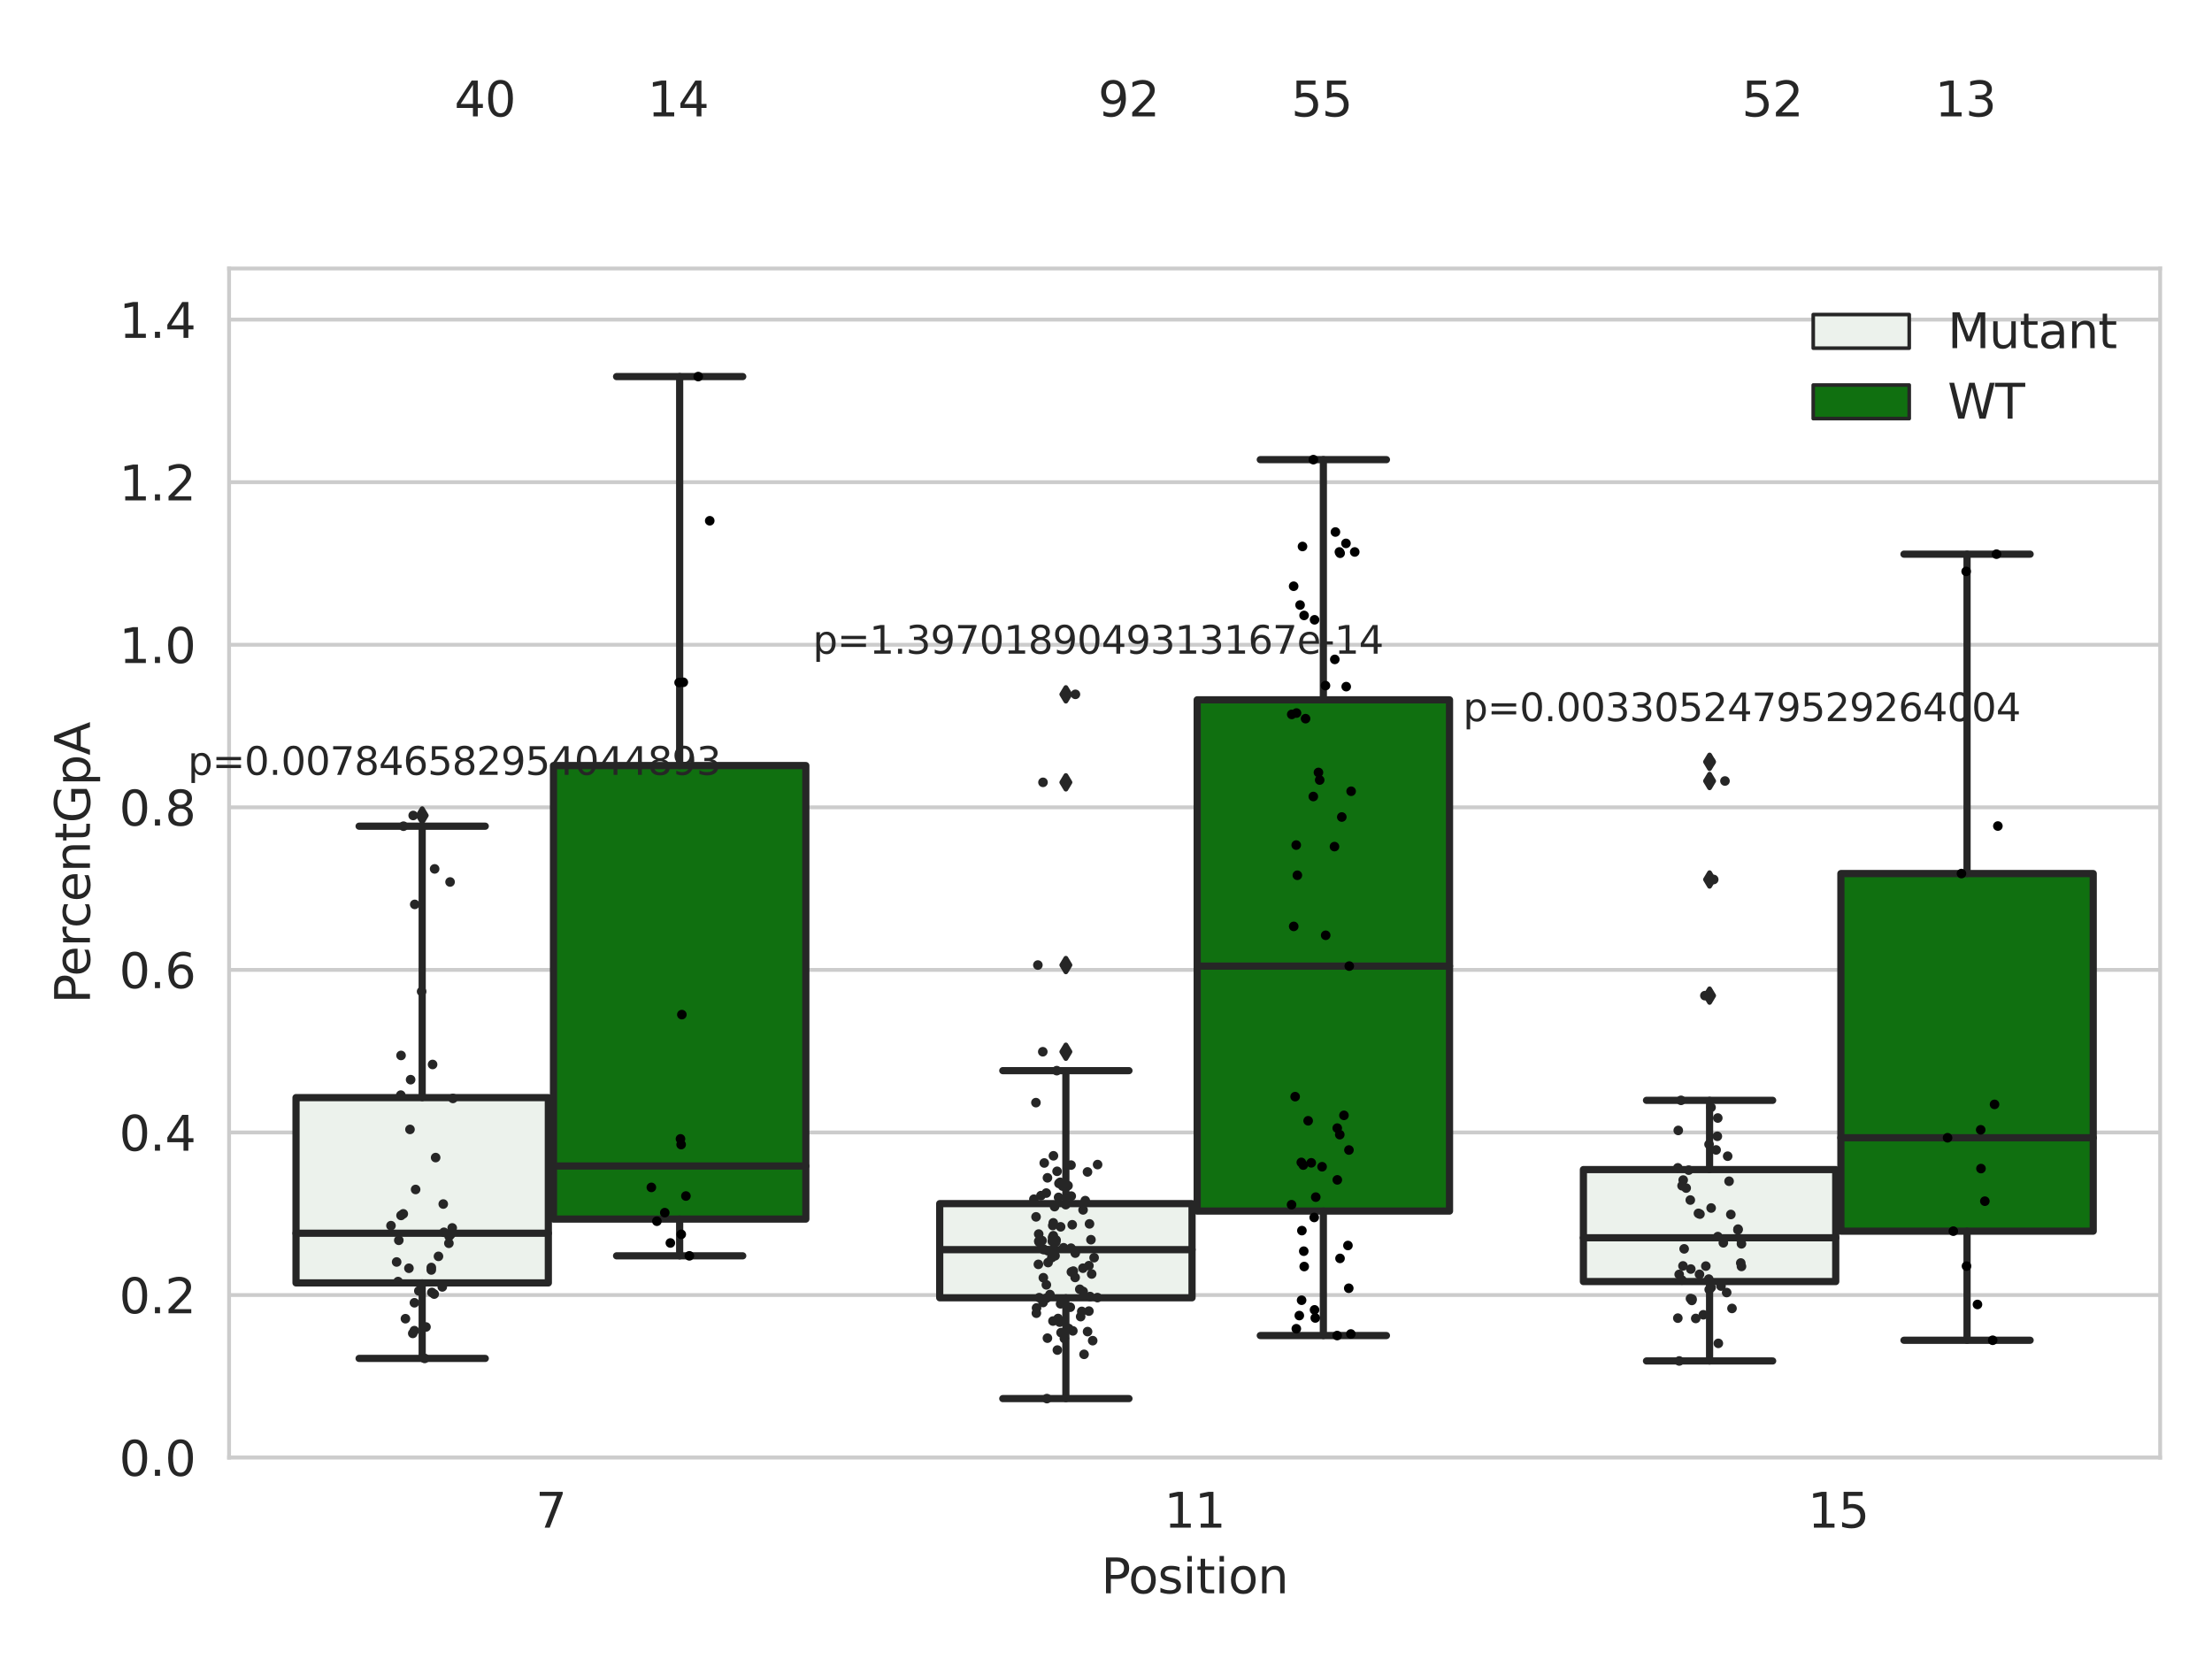 <?xml version="1.0" encoding="utf-8" standalone="no"?>
<!DOCTYPE svg PUBLIC "-//W3C//DTD SVG 1.1//EN"
  "http://www.w3.org/Graphics/SVG/1.1/DTD/svg11.dtd">
<svg xmlns:xlink="http://www.w3.org/1999/xlink" width="460.8pt" height="345.6pt" viewBox="0 0 460.8 345.6" xmlns="http://www.w3.org/2000/svg" version="1.1">
 <defs>
  <style type="text/css">*{stroke-linejoin: round; stroke-linecap: butt}</style>
 </defs>
 <g id="figure_1">
  <g id="patch_1">
   <path d="M 0 345.6 
L 460.8 345.6 
L 460.8 0 
L 0 0 
z
" style="fill: #ffffff"/>
  </g>
  <g id="axes_1">
   <g id="patch_2">
    <path d="M 47.72 303.64 
L 450 303.64 
L 450 55.93 
L 47.72 55.93 
z
" style="fill: #ffffff"/>
   </g>
   <g id="matplotlib.axis_1">
    <g id="xtick_1">
     <g id="text_1">
      <!-- 7 -->
      <g style="fill: #262626" transform="translate(111.585 318.238)scale(0.1 -0.1)">
       <defs>
        <path id="DejaVuSans-37" d="M 525 4666 
L 3525 4666 
L 3525 4397 
L 1831 0 
L 1172 0 
L 2766 4134 
L 525 4134 
L 525 4666 
z
" transform="scale(0.016)"/>
       </defs>
       <use xlink:href="#DejaVuSans-37"/>
      </g>
     </g>
    </g>
    <g id="xtick_2">
     <g id="text_2">
      <!-- 11 -->
      <g style="fill: #262626" transform="translate(242.498 318.238)scale(0.1 -0.1)">
       <defs>
        <path id="DejaVuSans-31" d="M 794 531 
L 1825 531 
L 1825 4091 
L 703 3866 
L 703 4441 
L 1819 4666 
L 2450 4666 
L 2450 531 
L 3481 531 
L 3481 0 
L 794 0 
L 794 531 
z
" transform="scale(0.016)"/>
       </defs>
       <use xlink:href="#DejaVuSans-31"/>
       <use xlink:href="#DejaVuSans-31" x="63.623"/>
      </g>
     </g>
    </g>
    <g id="xtick_3">
     <g id="text_3">
      <!-- 15 -->
      <g style="fill: #262626" transform="translate(376.591 318.238)scale(0.1 -0.1)">
       <defs>
        <path id="DejaVuSans-35" d="M 691 4666 
L 3169 4666 
L 3169 4134 
L 1269 4134 
L 1269 2991 
Q 1406 3038 1543 3061 
Q 1681 3084 1819 3084 
Q 2600 3084 3056 2656 
Q 3513 2228 3513 1497 
Q 3513 744 3044 326 
Q 2575 -91 1722 -91 
Q 1428 -91 1123 -41 
Q 819 9 494 109 
L 494 744 
Q 775 591 1075 516 
Q 1375 441 1709 441 
Q 2250 441 2565 725 
Q 2881 1009 2881 1497 
Q 2881 1984 2565 2268 
Q 2250 2553 1709 2553 
Q 1456 2553 1204 2497 
Q 953 2441 691 2322 
L 691 4666 
z
" transform="scale(0.016)"/>
       </defs>
       <use xlink:href="#DejaVuSans-31"/>
       <use xlink:href="#DejaVuSans-35" x="63.623"/>
      </g>
     </g>
    </g>
    <g id="text_4">
     <!-- Position -->
     <g style="fill: #262626" transform="translate(229.396 331.917)scale(0.1 -0.1)">
      <defs>
       <path id="DejaVuSans-50" d="M 1259 4147 
L 1259 2394 
L 2053 2394 
Q 2494 2394 2734 2622 
Q 2975 2850 2975 3272 
Q 2975 3691 2734 3919 
Q 2494 4147 2053 4147 
L 1259 4147 
z
M 628 4666 
L 2053 4666 
Q 2838 4666 3239 4311 
Q 3641 3956 3641 3272 
Q 3641 2581 3239 2228 
Q 2838 1875 2053 1875 
L 1259 1875 
L 1259 0 
L 628 0 
L 628 4666 
z
" transform="scale(0.016)"/>
       <path id="DejaVuSans-6f" d="M 1959 3097 
Q 1497 3097 1228 2736 
Q 959 2375 959 1747 
Q 959 1119 1226 758 
Q 1494 397 1959 397 
Q 2419 397 2687 759 
Q 2956 1122 2956 1747 
Q 2956 2369 2687 2733 
Q 2419 3097 1959 3097 
z
M 1959 3584 
Q 2709 3584 3137 3096 
Q 3566 2609 3566 1747 
Q 3566 888 3137 398 
Q 2709 -91 1959 -91 
Q 1206 -91 779 398 
Q 353 888 353 1747 
Q 353 2609 779 3096 
Q 1206 3584 1959 3584 
z
" transform="scale(0.016)"/>
       <path id="DejaVuSans-73" d="M 2834 3397 
L 2834 2853 
Q 2591 2978 2328 3040 
Q 2066 3103 1784 3103 
Q 1356 3103 1142 2972 
Q 928 2841 928 2578 
Q 928 2378 1081 2264 
Q 1234 2150 1697 2047 
L 1894 2003 
Q 2506 1872 2764 1633 
Q 3022 1394 3022 966 
Q 3022 478 2636 193 
Q 2250 -91 1575 -91 
Q 1294 -91 989 -36 
Q 684 19 347 128 
L 347 722 
Q 666 556 975 473 
Q 1284 391 1588 391 
Q 1994 391 2212 530 
Q 2431 669 2431 922 
Q 2431 1156 2273 1281 
Q 2116 1406 1581 1522 
L 1381 1569 
Q 847 1681 609 1914 
Q 372 2147 372 2553 
Q 372 3047 722 3315 
Q 1072 3584 1716 3584 
Q 2034 3584 2315 3537 
Q 2597 3491 2834 3397 
z
" transform="scale(0.016)"/>
       <path id="DejaVuSans-69" d="M 603 3500 
L 1178 3500 
L 1178 0 
L 603 0 
L 603 3500 
z
M 603 4863 
L 1178 4863 
L 1178 4134 
L 603 4134 
L 603 4863 
z
" transform="scale(0.016)"/>
       <path id="DejaVuSans-74" d="M 1172 4494 
L 1172 3500 
L 2356 3500 
L 2356 3053 
L 1172 3053 
L 1172 1153 
Q 1172 725 1289 603 
Q 1406 481 1766 481 
L 2356 481 
L 2356 0 
L 1766 0 
Q 1100 0 847 248 
Q 594 497 594 1153 
L 594 3053 
L 172 3053 
L 172 3500 
L 594 3500 
L 594 4494 
L 1172 4494 
z
" transform="scale(0.016)"/>
       <path id="DejaVuSans-6e" d="M 3513 2113 
L 3513 0 
L 2938 0 
L 2938 2094 
Q 2938 2591 2744 2837 
Q 2550 3084 2163 3084 
Q 1697 3084 1428 2787 
Q 1159 2491 1159 1978 
L 1159 0 
L 581 0 
L 581 3500 
L 1159 3500 
L 1159 2956 
Q 1366 3272 1645 3428 
Q 1925 3584 2291 3584 
Q 2894 3584 3203 3211 
Q 3513 2838 3513 2113 
z
" transform="scale(0.016)"/>
      </defs>
      <use xlink:href="#DejaVuSans-50"/>
      <use xlink:href="#DejaVuSans-6f" x="56.678"/>
      <use xlink:href="#DejaVuSans-73" x="117.859"/>
      <use xlink:href="#DejaVuSans-69" x="169.959"/>
      <use xlink:href="#DejaVuSans-74" x="197.742"/>
      <use xlink:href="#DejaVuSans-69" x="236.951"/>
      <use xlink:href="#DejaVuSans-6f" x="264.734"/>
      <use xlink:href="#DejaVuSans-6e" x="325.916"/>
     </g>
    </g>
   </g>
   <g id="matplotlib.axis_2">
    <g id="ytick_1">
     <g id="line2d_1">
      <path d="M 47.72 303.64 
L 450 303.64 
" clip-path="url(#p9e3e312843)" style="fill: none; stroke: #cccccc; stroke-width: 0.8; stroke-linecap: round"/>
     </g>
     <g id="text_5">
      <!-- 0.0 -->
      <g style="fill: #262626" transform="translate(24.817 307.439)scale(0.1 -0.1)">
       <defs>
        <path id="DejaVuSans-30" d="M 2034 4250 
Q 1547 4250 1301 3770 
Q 1056 3291 1056 2328 
Q 1056 1369 1301 889 
Q 1547 409 2034 409 
Q 2525 409 2770 889 
Q 3016 1369 3016 2328 
Q 3016 3291 2770 3770 
Q 2525 4250 2034 4250 
z
M 2034 4750 
Q 2819 4750 3233 4129 
Q 3647 3509 3647 2328 
Q 3647 1150 3233 529 
Q 2819 -91 2034 -91 
Q 1250 -91 836 529 
Q 422 1150 422 2328 
Q 422 3509 836 4129 
Q 1250 4750 2034 4750 
z
" transform="scale(0.016)"/>
        <path id="DejaVuSans-2e" d="M 684 794 
L 1344 794 
L 1344 0 
L 684 0 
L 684 794 
z
" transform="scale(0.016)"/>
       </defs>
       <use xlink:href="#DejaVuSans-30"/>
       <use xlink:href="#DejaVuSans-2e" x="63.623"/>
       <use xlink:href="#DejaVuSans-30" x="95.41"/>
      </g>
     </g>
    </g>
    <g id="ytick_2">
     <g id="line2d_2">
      <path d="M 47.72 269.774 
L 450 269.774 
" clip-path="url(#p9e3e312843)" style="fill: none; stroke: #cccccc; stroke-width: 0.8; stroke-linecap: round"/>
     </g>
     <g id="text_6">
      <!-- 0.2 -->
      <g style="fill: #262626" transform="translate(24.817 273.574)scale(0.1 -0.1)">
       <defs>
        <path id="DejaVuSans-32" d="M 1228 531 
L 3431 531 
L 3431 0 
L 469 0 
L 469 531 
Q 828 903 1448 1529 
Q 2069 2156 2228 2338 
Q 2531 2678 2651 2914 
Q 2772 3150 2772 3378 
Q 2772 3750 2511 3984 
Q 2250 4219 1831 4219 
Q 1534 4219 1204 4116 
Q 875 4013 500 3803 
L 500 4441 
Q 881 4594 1212 4672 
Q 1544 4750 1819 4750 
Q 2544 4750 2975 4387 
Q 3406 4025 3406 3419 
Q 3406 3131 3298 2873 
Q 3191 2616 2906 2266 
Q 2828 2175 2409 1742 
Q 1991 1309 1228 531 
z
" transform="scale(0.016)"/>
       </defs>
       <use xlink:href="#DejaVuSans-30"/>
       <use xlink:href="#DejaVuSans-2e" x="63.623"/>
       <use xlink:href="#DejaVuSans-32" x="95.41"/>
      </g>
     </g>
    </g>
    <g id="ytick_3">
     <g id="line2d_3">
      <path d="M 47.72 235.909 
L 450 235.909 
" clip-path="url(#p9e3e312843)" style="fill: none; stroke: #cccccc; stroke-width: 0.8; stroke-linecap: round"/>
     </g>
     <g id="text_7">
      <!-- 0.4 -->
      <g style="fill: #262626" transform="translate(24.817 239.708)scale(0.1 -0.1)">
       <defs>
        <path id="DejaVuSans-34" d="M 2419 4116 
L 825 1625 
L 2419 1625 
L 2419 4116 
z
M 2253 4666 
L 3047 4666 
L 3047 1625 
L 3713 1625 
L 3713 1100 
L 3047 1100 
L 3047 0 
L 2419 0 
L 2419 1100 
L 313 1100 
L 313 1709 
L 2253 4666 
z
" transform="scale(0.016)"/>
       </defs>
       <use xlink:href="#DejaVuSans-30"/>
       <use xlink:href="#DejaVuSans-2e" x="63.623"/>
       <use xlink:href="#DejaVuSans-34" x="95.41"/>
      </g>
     </g>
    </g>
    <g id="ytick_4">
     <g id="line2d_4">
      <path d="M 47.72 202.043 
L 450 202.043 
" clip-path="url(#p9e3e312843)" style="fill: none; stroke: #cccccc; stroke-width: 0.8; stroke-linecap: round"/>
     </g>
     <g id="text_8">
      <!-- 0.6 -->
      <g style="fill: #262626" transform="translate(24.817 205.842)scale(0.1 -0.1)">
       <defs>
        <path id="DejaVuSans-36" d="M 2113 2584 
Q 1688 2584 1439 2293 
Q 1191 2003 1191 1497 
Q 1191 994 1439 701 
Q 1688 409 2113 409 
Q 2538 409 2786 701 
Q 3034 994 3034 1497 
Q 3034 2003 2786 2293 
Q 2538 2584 2113 2584 
z
M 3366 4563 
L 3366 3988 
Q 3128 4100 2886 4159 
Q 2644 4219 2406 4219 
Q 1781 4219 1451 3797 
Q 1122 3375 1075 2522 
Q 1259 2794 1537 2939 
Q 1816 3084 2150 3084 
Q 2853 3084 3261 2657 
Q 3669 2231 3669 1497 
Q 3669 778 3244 343 
Q 2819 -91 2113 -91 
Q 1303 -91 875 529 
Q 447 1150 447 2328 
Q 447 3434 972 4092 
Q 1497 4750 2381 4750 
Q 2619 4750 2861 4703 
Q 3103 4656 3366 4563 
z
" transform="scale(0.016)"/>
       </defs>
       <use xlink:href="#DejaVuSans-30"/>
       <use xlink:href="#DejaVuSans-2e" x="63.623"/>
       <use xlink:href="#DejaVuSans-36" x="95.41"/>
      </g>
     </g>
    </g>
    <g id="ytick_5">
     <g id="line2d_5">
      <path d="M 47.72 168.177 
L 450 168.177 
" clip-path="url(#p9e3e312843)" style="fill: none; stroke: #cccccc; stroke-width: 0.8; stroke-linecap: round"/>
     </g>
     <g id="text_9">
      <!-- 0.8 -->
      <g style="fill: #262626" transform="translate(24.817 171.977)scale(0.1 -0.1)">
       <defs>
        <path id="DejaVuSans-38" d="M 2034 2216 
Q 1584 2216 1326 1975 
Q 1069 1734 1069 1313 
Q 1069 891 1326 650 
Q 1584 409 2034 409 
Q 2484 409 2743 651 
Q 3003 894 3003 1313 
Q 3003 1734 2745 1975 
Q 2488 2216 2034 2216 
z
M 1403 2484 
Q 997 2584 770 2862 
Q 544 3141 544 3541 
Q 544 4100 942 4425 
Q 1341 4750 2034 4750 
Q 2731 4750 3128 4425 
Q 3525 4100 3525 3541 
Q 3525 3141 3298 2862 
Q 3072 2584 2669 2484 
Q 3125 2378 3379 2068 
Q 3634 1759 3634 1313 
Q 3634 634 3220 271 
Q 2806 -91 2034 -91 
Q 1263 -91 848 271 
Q 434 634 434 1313 
Q 434 1759 690 2068 
Q 947 2378 1403 2484 
z
M 1172 3481 
Q 1172 3119 1398 2916 
Q 1625 2713 2034 2713 
Q 2441 2713 2670 2916 
Q 2900 3119 2900 3481 
Q 2900 3844 2670 4047 
Q 2441 4250 2034 4250 
Q 1625 4250 1398 4047 
Q 1172 3844 1172 3481 
z
" transform="scale(0.016)"/>
       </defs>
       <use xlink:href="#DejaVuSans-30"/>
       <use xlink:href="#DejaVuSans-2e" x="63.623"/>
       <use xlink:href="#DejaVuSans-38" x="95.41"/>
      </g>
     </g>
    </g>
    <g id="ytick_6">
     <g id="line2d_6">
      <path d="M 47.72 134.312 
L 450 134.312 
" clip-path="url(#p9e3e312843)" style="fill: none; stroke: #cccccc; stroke-width: 0.8; stroke-linecap: round"/>
     </g>
     <g id="text_10">
      <!-- 1.0 -->
      <g style="fill: #262626" transform="translate(24.817 138.111)scale(0.1 -0.1)">
       <use xlink:href="#DejaVuSans-31"/>
       <use xlink:href="#DejaVuSans-2e" x="63.623"/>
       <use xlink:href="#DejaVuSans-30" x="95.41"/>
      </g>
     </g>
    </g>
    <g id="ytick_7">
     <g id="line2d_7">
      <path d="M 47.72 100.446 
L 450 100.446 
" clip-path="url(#p9e3e312843)" style="fill: none; stroke: #cccccc; stroke-width: 0.8; stroke-linecap: round"/>
     </g>
     <g id="text_11">
      <!-- 1.2 -->
      <g style="fill: #262626" transform="translate(24.817 104.245)scale(0.1 -0.1)">
       <use xlink:href="#DejaVuSans-31"/>
       <use xlink:href="#DejaVuSans-2e" x="63.623"/>
       <use xlink:href="#DejaVuSans-32" x="95.41"/>
      </g>
     </g>
    </g>
    <g id="ytick_8">
     <g id="line2d_8">
      <path d="M 47.72 66.58 
L 450 66.58 
" clip-path="url(#p9e3e312843)" style="fill: none; stroke: #cccccc; stroke-width: 0.8; stroke-linecap: round"/>
     </g>
     <g id="text_12">
      <!-- 1.4 -->
      <g style="fill: #262626" transform="translate(24.817 70.38)scale(0.1 -0.1)">
       <use xlink:href="#DejaVuSans-31"/>
       <use xlink:href="#DejaVuSans-2e" x="63.623"/>
       <use xlink:href="#DejaVuSans-34" x="95.41"/>
      </g>
     </g>
    </g>
    <g id="text_13">
     <!-- PercentGpA -->
     <g style="fill: #262626" transform="translate(18.737 209.062)rotate(-90)scale(0.1 -0.1)">
      <defs>
       <path id="DejaVuSans-65" d="M 3597 1894 
L 3597 1613 
L 953 1613 
Q 991 1019 1311 708 
Q 1631 397 2203 397 
Q 2534 397 2845 478 
Q 3156 559 3463 722 
L 3463 178 
Q 3153 47 2828 -22 
Q 2503 -91 2169 -91 
Q 1331 -91 842 396 
Q 353 884 353 1716 
Q 353 2575 817 3079 
Q 1281 3584 2069 3584 
Q 2775 3584 3186 3129 
Q 3597 2675 3597 1894 
z
M 3022 2063 
Q 3016 2534 2758 2815 
Q 2500 3097 2075 3097 
Q 1594 3097 1305 2825 
Q 1016 2553 972 2059 
L 3022 2063 
z
" transform="scale(0.016)"/>
       <path id="DejaVuSans-72" d="M 2631 2963 
Q 2534 3019 2420 3045 
Q 2306 3072 2169 3072 
Q 1681 3072 1420 2755 
Q 1159 2438 1159 1844 
L 1159 0 
L 581 0 
L 581 3500 
L 1159 3500 
L 1159 2956 
Q 1341 3275 1631 3429 
Q 1922 3584 2338 3584 
Q 2397 3584 2469 3576 
Q 2541 3569 2628 3553 
L 2631 2963 
z
" transform="scale(0.016)"/>
       <path id="DejaVuSans-63" d="M 3122 3366 
L 3122 2828 
Q 2878 2963 2633 3030 
Q 2388 3097 2138 3097 
Q 1578 3097 1268 2742 
Q 959 2388 959 1747 
Q 959 1106 1268 751 
Q 1578 397 2138 397 
Q 2388 397 2633 464 
Q 2878 531 3122 666 
L 3122 134 
Q 2881 22 2623 -34 
Q 2366 -91 2075 -91 
Q 1284 -91 818 406 
Q 353 903 353 1747 
Q 353 2603 823 3093 
Q 1294 3584 2113 3584 
Q 2378 3584 2631 3529 
Q 2884 3475 3122 3366 
z
" transform="scale(0.016)"/>
       <path id="DejaVuSans-47" d="M 3809 666 
L 3809 1919 
L 2778 1919 
L 2778 2438 
L 4434 2438 
L 4434 434 
Q 4069 175 3628 42 
Q 3188 -91 2688 -91 
Q 1594 -91 976 548 
Q 359 1188 359 2328 
Q 359 3472 976 4111 
Q 1594 4750 2688 4750 
Q 3144 4750 3555 4637 
Q 3966 4525 4313 4306 
L 4313 3634 
Q 3963 3931 3569 4081 
Q 3175 4231 2741 4231 
Q 1884 4231 1454 3753 
Q 1025 3275 1025 2328 
Q 1025 1384 1454 906 
Q 1884 428 2741 428 
Q 3075 428 3337 486 
Q 3600 544 3809 666 
z
" transform="scale(0.016)"/>
       <path id="DejaVuSans-70" d="M 1159 525 
L 1159 -1331 
L 581 -1331 
L 581 3500 
L 1159 3500 
L 1159 2969 
Q 1341 3281 1617 3432 
Q 1894 3584 2278 3584 
Q 2916 3584 3314 3078 
Q 3713 2572 3713 1747 
Q 3713 922 3314 415 
Q 2916 -91 2278 -91 
Q 1894 -91 1617 61 
Q 1341 213 1159 525 
z
M 3116 1747 
Q 3116 2381 2855 2742 
Q 2594 3103 2138 3103 
Q 1681 3103 1420 2742 
Q 1159 2381 1159 1747 
Q 1159 1113 1420 752 
Q 1681 391 2138 391 
Q 2594 391 2855 752 
Q 3116 1113 3116 1747 
z
" transform="scale(0.016)"/>
       <path id="DejaVuSans-41" d="M 2188 4044 
L 1331 1722 
L 3047 1722 
L 2188 4044 
z
M 1831 4666 
L 2547 4666 
L 4325 0 
L 3669 0 
L 3244 1197 
L 1141 1197 
L 716 0 
L 50 0 
L 1831 4666 
z
" transform="scale(0.016)"/>
      </defs>
      <use xlink:href="#DejaVuSans-50"/>
      <use xlink:href="#DejaVuSans-65" x="56.678"/>
      <use xlink:href="#DejaVuSans-72" x="118.201"/>
      <use xlink:href="#DejaVuSans-63" x="157.064"/>
      <use xlink:href="#DejaVuSans-65" x="212.045"/>
      <use xlink:href="#DejaVuSans-6e" x="273.568"/>
      <use xlink:href="#DejaVuSans-74" x="336.947"/>
      <use xlink:href="#DejaVuSans-47" x="376.156"/>
      <use xlink:href="#DejaVuSans-70" x="453.646"/>
      <use xlink:href="#DejaVuSans-41" x="517.123"/>
     </g>
    </g>
   </g>
   <g id="patch_3">
    <path d="M 61.666 267.253 
L 114.23 267.253 
L 114.23 228.65 
L 61.666 228.65 
L 61.666 267.253 
z
" clip-path="url(#p9e3e312843)" style="fill: #ecf2ec; stroke: #262626; stroke-width: 1.5; stroke-linejoin: miter"/>
   </g>
   <g id="patch_4">
    <path d="M 115.303 253.956 
L 167.868 253.956 
L 167.868 159.479 
L 115.303 159.479 
L 115.303 253.956 
z
" clip-path="url(#p9e3e312843)" style="fill: #107010; stroke: #262626; stroke-width: 1.5; stroke-linejoin: miter"/>
   </g>
   <g id="patch_5">
    <path d="M 195.759 270.347 
L 248.324 270.347 
L 248.324 250.74 
L 195.759 250.74 
L 195.759 270.347 
z
" clip-path="url(#p9e3e312843)" style="fill: #ecf2ec; stroke: #262626; stroke-width: 1.5; stroke-linejoin: miter"/>
   </g>
   <g id="patch_6">
    <path d="M 249.396 252.29 
L 301.961 252.29 
L 301.961 145.788 
L 249.396 145.788 
L 249.396 252.29 
z
" clip-path="url(#p9e3e312843)" style="fill: #107010; stroke: #262626; stroke-width: 1.5; stroke-linejoin: miter"/>
   </g>
   <g id="patch_7">
    <path d="M 329.852 266.973 
L 382.417 266.973 
L 382.417 243.642 
L 329.852 243.642 
L 329.852 266.973 
z
" clip-path="url(#p9e3e312843)" style="fill: #ecf2ec; stroke: #262626; stroke-width: 1.5; stroke-linejoin: miter"/>
   </g>
   <g id="patch_8">
    <path d="M 383.49 256.473 
L 436.054 256.473 
L 436.054 181.979 
L 383.49 181.979 
L 383.49 256.473 
z
" clip-path="url(#p9e3e312843)" style="fill: #107010; stroke: #262626; stroke-width: 1.5; stroke-linejoin: miter"/>
   </g>
   <g id="patch_9">
    <path d="M 114.767 303.64 
L 114.767 303.64 
L 114.767 303.64 
L 114.767 303.64 
z
" clip-path="url(#p9e3e312843)" style="fill: #ecf2ec; stroke: #262626; stroke-width: 0.75; stroke-linejoin: miter"/>
   </g>
   <g id="patch_10">
    <path d="M 114.767 303.64 
L 114.767 303.64 
L 114.767 303.64 
L 114.767 303.64 
z
" clip-path="url(#p9e3e312843)" style="fill: #107010; stroke: #262626; stroke-width: 0.75; stroke-linejoin: miter"/>
   </g>
   <g id="PathCollection_1"/>
   <g id="PathCollection_2"/>
   <g id="line2d_9">
    <path d="M 87.948 267.253 
L 87.948 282.984 
" clip-path="url(#p9e3e312843)" style="fill: none; stroke: #262626; stroke-width: 1.5; stroke-linecap: round"/>
   </g>
   <g id="line2d_10">
    <path d="M 87.948 228.65 
L 87.948 172.112 
" clip-path="url(#p9e3e312843)" style="fill: none; stroke: #262626; stroke-width: 1.5; stroke-linecap: round"/>
   </g>
   <g id="line2d_11">
    <path d="M 74.807 282.984 
L 101.089 282.984 
" clip-path="url(#p9e3e312843)" style="fill: none; stroke: #262626; stroke-width: 1.5; stroke-linecap: round"/>
   </g>
   <g id="line2d_12">
    <path d="M 74.807 172.112 
L 101.089 172.112 
" clip-path="url(#p9e3e312843)" style="fill: none; stroke: #262626; stroke-width: 1.5; stroke-linecap: round"/>
   </g>
   <g id="line2d_13">
    <defs>
     <path id="md014460bba" d="M -0 1.414 
L 0.849 0 
L 0 -1.414 
L -0.849 -0 
z
" style="stroke: #262626; stroke-linejoin: miter"/>
    </defs>
    <g clip-path="url(#p9e3e312843)">
     <use xlink:href="#md014460bba" x="87.948" y="169.878" style="fill: #262626; stroke: #262626; stroke-linejoin: miter"/>
    </g>
   </g>
   <g id="line2d_14">
    <path d="M 141.585 253.956 
L 141.585 261.612 
" clip-path="url(#p9e3e312843)" style="fill: none; stroke: #262626; stroke-width: 1.5; stroke-linecap: round"/>
   </g>
   <g id="line2d_15">
    <path d="M 141.585 159.479 
L 141.585 78.449 
" clip-path="url(#p9e3e312843)" style="fill: none; stroke: #262626; stroke-width: 1.5; stroke-linecap: round"/>
   </g>
   <g id="line2d_16">
    <path d="M 128.444 261.612 
L 154.726 261.612 
" clip-path="url(#p9e3e312843)" style="fill: none; stroke: #262626; stroke-width: 1.5; stroke-linecap: round"/>
   </g>
   <g id="line2d_17">
    <path d="M 128.444 78.449 
L 154.726 78.449 
" clip-path="url(#p9e3e312843)" style="fill: none; stroke: #262626; stroke-width: 1.5; stroke-linecap: round"/>
   </g>
   <g id="line2d_18"/>
   <g id="line2d_19">
    <path d="M 222.041 270.347 
L 222.041 291.354 
" clip-path="url(#p9e3e312843)" style="fill: none; stroke: #262626; stroke-width: 1.5; stroke-linecap: round"/>
   </g>
   <g id="line2d_20">
    <path d="M 222.041 250.74 
L 222.041 223.036 
" clip-path="url(#p9e3e312843)" style="fill: none; stroke: #262626; stroke-width: 1.5; stroke-linecap: round"/>
   </g>
   <g id="line2d_21">
    <path d="M 208.9 291.354 
L 235.182 291.354 
" clip-path="url(#p9e3e312843)" style="fill: none; stroke: #262626; stroke-width: 1.5; stroke-linecap: round"/>
   </g>
   <g id="line2d_22">
    <path d="M 208.9 223.036 
L 235.182 223.036 
" clip-path="url(#p9e3e312843)" style="fill: none; stroke: #262626; stroke-width: 1.5; stroke-linecap: round"/>
   </g>
   <g id="line2d_23">
    <g clip-path="url(#p9e3e312843)">
     <use xlink:href="#md014460bba" x="222.041" y="162.976" style="fill: #262626; stroke: #262626; stroke-linejoin: miter"/>
     <use xlink:href="#md014460bba" x="222.041" y="201.038" style="fill: #262626; stroke: #262626; stroke-linejoin: miter"/>
     <use xlink:href="#md014460bba" x="222.041" y="144.644" style="fill: #262626; stroke: #262626; stroke-linejoin: miter"/>
     <use xlink:href="#md014460bba" x="222.041" y="219.097" style="fill: #262626; stroke: #262626; stroke-linejoin: miter"/>
    </g>
   </g>
   <g id="line2d_24">
    <path d="M 275.679 252.29 
L 275.679 278.218 
" clip-path="url(#p9e3e312843)" style="fill: none; stroke: #262626; stroke-width: 1.5; stroke-linecap: round"/>
   </g>
   <g id="line2d_25">
    <path d="M 275.679 145.788 
L 275.679 95.751 
" clip-path="url(#p9e3e312843)" style="fill: none; stroke: #262626; stroke-width: 1.5; stroke-linecap: round"/>
   </g>
   <g id="line2d_26">
    <path d="M 262.538 278.218 
L 288.82 278.218 
" clip-path="url(#p9e3e312843)" style="fill: none; stroke: #262626; stroke-width: 1.5; stroke-linecap: round"/>
   </g>
   <g id="line2d_27">
    <path d="M 262.538 95.751 
L 288.82 95.751 
" clip-path="url(#p9e3e312843)" style="fill: none; stroke: #262626; stroke-width: 1.5; stroke-linecap: round"/>
   </g>
   <g id="line2d_28"/>
   <g id="line2d_29">
    <path d="M 356.135 266.973 
L 356.135 283.512 
" clip-path="url(#p9e3e312843)" style="fill: none; stroke: #262626; stroke-width: 1.5; stroke-linecap: round"/>
   </g>
   <g id="line2d_30">
    <path d="M 356.135 243.642 
L 356.135 229.222 
" clip-path="url(#p9e3e312843)" style="fill: none; stroke: #262626; stroke-width: 1.5; stroke-linecap: round"/>
   </g>
   <g id="line2d_31">
    <path d="M 342.994 283.512 
L 369.276 283.512 
" clip-path="url(#p9e3e312843)" style="fill: none; stroke: #262626; stroke-width: 1.5; stroke-linecap: round"/>
   </g>
   <g id="line2d_32">
    <path d="M 342.994 229.222 
L 369.276 229.222 
" clip-path="url(#p9e3e312843)" style="fill: none; stroke: #262626; stroke-width: 1.5; stroke-linecap: round"/>
   </g>
   <g id="line2d_33">
    <g clip-path="url(#p9e3e312843)">
     <use xlink:href="#md014460bba" x="356.135" y="162.697" style="fill: #262626; stroke: #262626; stroke-linejoin: miter"/>
     <use xlink:href="#md014460bba" x="356.135" y="207.41" style="fill: #262626; stroke: #262626; stroke-linejoin: miter"/>
     <use xlink:href="#md014460bba" x="356.135" y="158.698" style="fill: #262626; stroke: #262626; stroke-linejoin: miter"/>
     <use xlink:href="#md014460bba" x="356.135" y="183.214" style="fill: #262626; stroke: #262626; stroke-linejoin: miter"/>
    </g>
   </g>
   <g id="line2d_34">
    <path d="M 409.772 256.473 
L 409.772 279.202 
" clip-path="url(#p9e3e312843)" style="fill: none; stroke: #262626; stroke-width: 1.5; stroke-linecap: round"/>
   </g>
   <g id="line2d_35">
    <path d="M 409.772 181.979 
L 409.772 115.442 
" clip-path="url(#p9e3e312843)" style="fill: none; stroke: #262626; stroke-width: 1.5; stroke-linecap: round"/>
   </g>
   <g id="line2d_36">
    <path d="M 396.631 279.202 
L 422.913 279.202 
" clip-path="url(#p9e3e312843)" style="fill: none; stroke: #262626; stroke-width: 1.5; stroke-linecap: round"/>
   </g>
   <g id="line2d_37">
    <path d="M 396.631 115.442 
L 422.913 115.442 
" clip-path="url(#p9e3e312843)" style="fill: none; stroke: #262626; stroke-width: 1.5; stroke-linecap: round"/>
   </g>
   <g id="line2d_38"/>
   <g id="line2d_39">
    <path d="M 61.666 256.909 
L 114.23 256.909 
" clip-path="url(#p9e3e312843)" style="fill: none; stroke: #262626; stroke-width: 1.5; stroke-linecap: round"/>
   </g>
   <g id="line2d_40">
    <path d="M 115.303 242.896 
L 167.868 242.896 
" clip-path="url(#p9e3e312843)" style="fill: none; stroke: #262626; stroke-width: 1.5; stroke-linecap: round"/>
   </g>
   <g id="line2d_41">
    <path d="M 195.759 260.327 
L 248.324 260.327 
" clip-path="url(#p9e3e312843)" style="fill: none; stroke: #262626; stroke-width: 1.5; stroke-linecap: round"/>
   </g>
   <g id="line2d_42">
    <path d="M 249.396 201.252 
L 301.961 201.252 
" clip-path="url(#p9e3e312843)" style="fill: none; stroke: #262626; stroke-width: 1.5; stroke-linecap: round"/>
   </g>
   <g id="line2d_43">
    <path d="M 329.852 257.856 
L 382.417 257.856 
" clip-path="url(#p9e3e312843)" style="fill: none; stroke: #262626; stroke-width: 1.5; stroke-linecap: round"/>
   </g>
   <g id="line2d_44">
    <path d="M 383.49 237.016 
L 436.054 237.016 
" clip-path="url(#p9e3e312843)" style="fill: none; stroke: #262626; stroke-width: 1.5; stroke-linecap: round"/>
   </g>
   <g id="patch_11">
    <path d="M 47.72 303.64 
L 47.72 55.93 
" style="fill: none; stroke: #cccccc; stroke-width: 0.8; stroke-linejoin: miter; stroke-linecap: square"/>
   </g>
   <g id="patch_12">
    <path d="M 450 303.64 
L 450 55.93 
" style="fill: none; stroke: #cccccc; stroke-width: 0.8; stroke-linejoin: miter; stroke-linecap: square"/>
   </g>
   <g id="patch_13">
    <path d="M 47.72 303.64 
L 450 303.64 
" style="fill: none; stroke: #cccccc; stroke-width: 0.8; stroke-linejoin: miter; stroke-linecap: square"/>
   </g>
   <g id="patch_14">
    <path d="M 47.72 55.93 
L 450 55.93 
" style="fill: none; stroke: #cccccc; stroke-width: 0.8; stroke-linejoin: miter; stroke-linecap: square"/>
   </g>
   <g id="PathCollection_3">
    <defs>
     <path id="C0_0_b3b64f3704" d="M 0 1 
C 0.265 1 0.52 0.895 0.707 0.707 
C 0.895 0.52 1 0.265 1 -0 
C 1 -0.265 0.895 -0.52 0.707 -0.707 
C 0.52 -0.895 0.265 -1 0 -1 
C -0.265 -1 -0.52 -0.895 -0.707 -0.707 
C -0.895 -0.52 -1 -0.265 -1 0 
C -1 0.265 -0.895 0.52 -0.707 0.707 
C -0.52 0.895 -0.265 1 0 1 
z
"/>
    </defs>
    <g clip-path="url(#p9e3e312843)">
     <use xlink:href="#C0_0_b3b64f3704" x="86.399" y="188.402" style="fill: #262626"/>
    </g>
    <g clip-path="url(#p9e3e312843)">
     <use xlink:href="#C0_0_b3b64f3704" x="86.58" y="247.79" style="fill: #262626"/>
    </g>
    <g clip-path="url(#p9e3e312843)">
     <use xlink:href="#C0_0_b3b64f3704" x="87.833" y="206.546" style="fill: #262626"/>
    </g>
    <g clip-path="url(#p9e3e312843)">
     <use xlink:href="#C0_0_b3b64f3704" x="88.465" y="282.984" style="fill: #262626"/>
    </g>
    <g clip-path="url(#p9e3e312843)">
     <use xlink:href="#C0_0_b3b64f3704" x="93.934" y="257.112" style="fill: #262626"/>
    </g>
    <g clip-path="url(#p9e3e312843)">
     <use xlink:href="#C0_0_b3b64f3704" x="83.08" y="258.375" style="fill: #262626"/>
    </g>
    <g clip-path="url(#p9e3e312843)">
     <use xlink:href="#C0_0_b3b64f3704" x="85.188" y="264.198" style="fill: #262626"/>
    </g>
    <g clip-path="url(#p9e3e312843)">
     <use xlink:href="#C0_0_b3b64f3704" x="83.491" y="228.133" style="fill: #262626"/>
    </g>
    <g clip-path="url(#p9e3e312843)">
     <use xlink:href="#C0_0_b3b64f3704" x="86.076" y="169.878" style="fill: #262626"/>
    </g>
    <g clip-path="url(#p9e3e312843)">
     <use xlink:href="#C0_0_b3b64f3704" x="90.117" y="221.748" style="fill: #262626"/>
    </g>
    <g clip-path="url(#p9e3e312843)">
     <use xlink:href="#C0_0_b3b64f3704" x="92.338" y="250.822" style="fill: #262626"/>
    </g>
    <g clip-path="url(#p9e3e312843)">
     <use xlink:href="#C0_0_b3b64f3704" x="89.97" y="269.236" style="fill: #262626"/>
    </g>
    <g clip-path="url(#p9e3e312843)">
     <use xlink:href="#C0_0_b3b64f3704" x="86.332" y="271.39" style="fill: #262626"/>
    </g>
    <g clip-path="url(#p9e3e312843)">
     <use xlink:href="#C0_0_b3b64f3704" x="89.85" y="264.044" style="fill: #262626"/>
    </g>
    <g clip-path="url(#p9e3e312843)">
     <use xlink:href="#C0_0_b3b64f3704" x="92.484" y="256.707" style="fill: #262626"/>
    </g>
    <g clip-path="url(#p9e3e312843)">
     <use xlink:href="#C0_0_b3b64f3704" x="81.449" y="255.328" style="fill: #262626"/>
    </g>
    <g clip-path="url(#p9e3e312843)">
     <use xlink:href="#C0_0_b3b64f3704" x="90.752" y="241.143" style="fill: #262626"/>
    </g>
    <g clip-path="url(#p9e3e312843)">
     <use xlink:href="#C0_0_b3b64f3704" x="90.542" y="181.007" style="fill: #262626"/>
    </g>
    <g clip-path="url(#p9e3e312843)">
     <use xlink:href="#C0_0_b3b64f3704" x="83.547" y="253.199" style="fill: #262626"/>
    </g>
    <g clip-path="url(#p9e3e312843)">
     <use xlink:href="#C0_0_b3b64f3704" x="82.928" y="266.976" style="fill: #262626"/>
    </g>
    <g clip-path="url(#p9e3e312843)">
     <use xlink:href="#C0_0_b3b64f3704" x="94.205" y="255.797" style="fill: #262626"/>
    </g>
    <g clip-path="url(#p9e3e312843)">
     <use xlink:href="#C0_0_b3b64f3704" x="87.252" y="268.917" style="fill: #262626"/>
    </g>
    <g clip-path="url(#p9e3e312843)">
     <use xlink:href="#C0_0_b3b64f3704" x="82.626" y="262.894" style="fill: #262626"/>
    </g>
    <g clip-path="url(#p9e3e312843)">
     <use xlink:href="#C0_0_b3b64f3704" x="93.513" y="258.997" style="fill: #262626"/>
    </g>
    <g clip-path="url(#p9e3e312843)">
     <use xlink:href="#C0_0_b3b64f3704" x="91.342" y="261.721" style="fill: #262626"/>
    </g>
    <g clip-path="url(#p9e3e312843)">
     <use xlink:href="#C0_0_b3b64f3704" x="94.354" y="228.822" style="fill: #262626"/>
    </g>
    <g clip-path="url(#p9e3e312843)">
     <use xlink:href="#C0_0_b3b64f3704" x="85.407" y="235.278" style="fill: #262626"/>
    </g>
    <g clip-path="url(#p9e3e312843)">
     <use xlink:href="#C0_0_b3b64f3704" x="84.011" y="252.865" style="fill: #262626"/>
    </g>
    <g clip-path="url(#p9e3e312843)">
     <use xlink:href="#C0_0_b3b64f3704" x="93.758" y="183.733" style="fill: #262626"/>
    </g>
    <g clip-path="url(#p9e3e312843)">
     <use xlink:href="#C0_0_b3b64f3704" x="92.14" y="268.084" style="fill: #262626"/>
    </g>
    <g clip-path="url(#p9e3e312843)">
     <use xlink:href="#C0_0_b3b64f3704" x="88.739" y="276.435" style="fill: #262626"/>
    </g>
    <g clip-path="url(#p9e3e312843)">
     <use xlink:href="#C0_0_b3b64f3704" x="93.559" y="257.544" style="fill: #262626"/>
    </g>
    <g clip-path="url(#p9e3e312843)">
     <use xlink:href="#C0_0_b3b64f3704" x="84.055" y="172.112" style="fill: #262626"/>
    </g>
    <g clip-path="url(#p9e3e312843)">
     <use xlink:href="#C0_0_b3b64f3704" x="83.546" y="219.87" style="fill: #262626"/>
    </g>
    <g clip-path="url(#p9e3e312843)">
     <use xlink:href="#C0_0_b3b64f3704" x="90.448" y="269.579" style="fill: #262626"/>
    </g>
    <g clip-path="url(#p9e3e312843)">
     <use xlink:href="#C0_0_b3b64f3704" x="89.844" y="264.56" style="fill: #262626"/>
    </g>
    <g clip-path="url(#p9e3e312843)">
     <use xlink:href="#C0_0_b3b64f3704" x="84.462" y="274.709" style="fill: #262626"/>
    </g>
    <g clip-path="url(#p9e3e312843)">
     <use xlink:href="#C0_0_b3b64f3704" x="86.321" y="277.199" style="fill: #262626"/>
    </g>
    <g clip-path="url(#p9e3e312843)">
     <use xlink:href="#C0_0_b3b64f3704" x="85.989" y="277.772" style="fill: #262626"/>
    </g>
    <g clip-path="url(#p9e3e312843)">
     <use xlink:href="#C0_0_b3b64f3704" x="85.541" y="224.915" style="fill: #262626"/>
    </g>
   </g>
   <g id="PathCollection_4">
    <defs>
     <path id="C1_0_0ea93425f8" d="M 0 1 
C 0.265 1 0.52 0.895 0.707 0.707 
C 0.895 0.52 1 0.265 1 -0 
C 1 -0.265 0.895 -0.52 0.707 -0.707 
C 0.52 -0.895 0.265 -1 0 -1 
C -0.265 -1 -0.52 -0.895 -0.707 -0.707 
C -0.895 -0.52 -1 -0.265 -1 0 
C -1 0.265 -0.895 0.52 -0.707 0.707 
C -0.52 0.895 -0.265 1 0 1 
z
"/>
    </defs>
    <g clip-path="url(#p9e3e312843)">
     <use xlink:href="#C1_0_0ea93425f8" x="138.483" y="252.619"/>
    </g>
    <g clip-path="url(#p9e3e312843)">
     <use xlink:href="#C1_0_0ea93425f8" x="142.042" y="211.361"/>
    </g>
    <g clip-path="url(#p9e3e312843)">
     <use xlink:href="#C1_0_0ea93425f8" x="135.69" y="247.355"/>
    </g>
    <g clip-path="url(#p9e3e312843)">
     <use xlink:href="#C1_0_0ea93425f8" x="142.888" y="249.151"/>
    </g>
    <g clip-path="url(#p9e3e312843)">
     <use xlink:href="#C1_0_0ea93425f8" x="136.84" y="254.402"/>
    </g>
    <g clip-path="url(#p9e3e312843)">
     <use xlink:href="#C1_0_0ea93425f8" x="141.473" y="142.185"/>
    </g>
    <g clip-path="url(#p9e3e312843)">
     <use xlink:href="#C1_0_0ea93425f8" x="139.648" y="258.933"/>
    </g>
    <g clip-path="url(#p9e3e312843)">
     <use xlink:href="#C1_0_0ea93425f8" x="145.454" y="78.449"/>
    </g>
    <g clip-path="url(#p9e3e312843)">
     <use xlink:href="#C1_0_0ea93425f8" x="142.347" y="142.133"/>
    </g>
    <g clip-path="url(#p9e3e312843)">
     <use xlink:href="#C1_0_0ea93425f8" x="143.606" y="261.612"/>
    </g>
    <g clip-path="url(#p9e3e312843)">
     <use xlink:href="#C1_0_0ea93425f8" x="141.919" y="257.132"/>
    </g>
    <g clip-path="url(#p9e3e312843)">
     <use xlink:href="#C1_0_0ea93425f8" x="147.852" y="108.485"/>
    </g>
    <g clip-path="url(#p9e3e312843)">
     <use xlink:href="#C1_0_0ea93425f8" x="141.893" y="238.437"/>
    </g>
    <g clip-path="url(#p9e3e312843)">
     <use xlink:href="#C1_0_0ea93425f8" x="141.756" y="237.251"/>
    </g>
   </g>
   <g id="PathCollection_5">
    <defs>
     <path id="C2_0_3d3d14dbcd" d="M 0 1 
C 0.265 1 0.52 0.895 0.707 0.707 
C 0.895 0.52 1 0.265 1 -0 
C 1 -0.265 0.895 -0.52 0.707 -0.707 
C 0.52 -0.895 0.265 -1 0 -1 
C -0.265 -1 -0.52 -0.895 -0.707 -0.707 
C -0.895 -0.52 -1 -0.265 -1 0 
C -1 0.265 -0.895 0.52 -0.707 0.707 
C -0.52 0.895 -0.265 1 0 1 
z
"/>
    </defs>
    <g clip-path="url(#p9e3e312843)">
     <use xlink:href="#C2_0_3d3d14dbcd" x="217.276" y="162.976" style="fill: #262626"/>
    </g>
    <g clip-path="url(#p9e3e312843)">
     <use xlink:href="#C2_0_3d3d14dbcd" x="215.827" y="253.496" style="fill: #262626"/>
    </g>
    <g clip-path="url(#p9e3e312843)">
     <use xlink:href="#C2_0_3d3d14dbcd" x="216.207" y="201.038" style="fill: #262626"/>
    </g>
    <g clip-path="url(#p9e3e312843)">
     <use xlink:href="#C2_0_3d3d14dbcd" x="219.789" y="261.601" style="fill: #262626"/>
    </g>
    <g clip-path="url(#p9e3e312843)">
     <use xlink:href="#C2_0_3d3d14dbcd" x="228.649" y="242.601" style="fill: #262626"/>
    </g>
    <g clip-path="url(#p9e3e312843)">
     <use xlink:href="#C2_0_3d3d14dbcd" x="224.938" y="268.576" style="fill: #262626"/>
    </g>
    <g clip-path="url(#p9e3e312843)">
     <use xlink:href="#C2_0_3d3d14dbcd" x="221.036" y="277.608" style="fill: #262626"/>
    </g>
    <g clip-path="url(#p9e3e312843)">
     <use xlink:href="#C2_0_3d3d14dbcd" x="219.412" y="260.334" style="fill: #262626"/>
    </g>
    <g clip-path="url(#p9e3e312843)">
     <use xlink:href="#C2_0_3d3d14dbcd" x="223.493" y="277.248" style="fill: #262626"/>
    </g>
    <g clip-path="url(#p9e3e312843)">
     <use xlink:href="#C2_0_3d3d14dbcd" x="216.517" y="258.805" style="fill: #262626"/>
    </g>
    <g clip-path="url(#p9e3e312843)">
     <use xlink:href="#C2_0_3d3d14dbcd" x="217.284" y="271.337" style="fill: #262626"/>
    </g>
    <g clip-path="url(#p9e3e312843)">
     <use xlink:href="#C2_0_3d3d14dbcd" x="219.259" y="257.794" style="fill: #262626"/>
    </g>
    <g clip-path="url(#p9e3e312843)">
     <use xlink:href="#C2_0_3d3d14dbcd" x="226.56" y="277.397" style="fill: #262626"/>
    </g>
    <g clip-path="url(#p9e3e312843)">
     <use xlink:href="#C2_0_3d3d14dbcd" x="220.523" y="249.434" style="fill: #262626"/>
    </g>
    <g clip-path="url(#p9e3e312843)">
     <use xlink:href="#C2_0_3d3d14dbcd" x="225.353" y="273.189" style="fill: #262626"/>
    </g>
    <g clip-path="url(#p9e3e312843)">
     <use xlink:href="#C2_0_3d3d14dbcd" x="216.391" y="258.574" style="fill: #262626"/>
    </g>
    <g clip-path="url(#p9e3e312843)">
     <use xlink:href="#C2_0_3d3d14dbcd" x="219.306" y="255.293" style="fill: #262626"/>
    </g>
    <g clip-path="url(#p9e3e312843)">
     <use xlink:href="#C2_0_3d3d14dbcd" x="219.688" y="251.364" style="fill: #262626"/>
    </g>
    <g clip-path="url(#p9e3e312843)">
     <use xlink:href="#C2_0_3d3d14dbcd" x="224.031" y="144.644" style="fill: #262626"/>
    </g>
    <g clip-path="url(#p9e3e312843)">
     <use xlink:href="#C2_0_3d3d14dbcd" x="216.487" y="270.318" style="fill: #262626"/>
    </g>
    <g clip-path="url(#p9e3e312843)">
     <use xlink:href="#C2_0_3d3d14dbcd" x="226.843" y="263.661" style="fill: #262626"/>
    </g>
    <g clip-path="url(#p9e3e312843)">
     <use xlink:href="#C2_0_3d3d14dbcd" x="227.077" y="270.092" style="fill: #262626"/>
    </g>
    <g clip-path="url(#p9e3e312843)">
     <use xlink:href="#C2_0_3d3d14dbcd" x="217.958" y="248.539" style="fill: #262626"/>
    </g>
    <g clip-path="url(#p9e3e312843)">
     <use xlink:href="#C2_0_3d3d14dbcd" x="222.315" y="272.276" style="fill: #262626"/>
    </g>
    <g clip-path="url(#p9e3e312843)">
     <use xlink:href="#C2_0_3d3d14dbcd" x="216.85" y="249.069" style="fill: #262626"/>
    </g>
    <g clip-path="url(#p9e3e312843)">
     <use xlink:href="#C2_0_3d3d14dbcd" x="221.362" y="247.082" style="fill: #262626"/>
    </g>
    <g clip-path="url(#p9e3e312843)">
     <use xlink:href="#C2_0_3d3d14dbcd" x="220.271" y="281.243" style="fill: #262626"/>
    </g>
    <g clip-path="url(#p9e3e312843)">
     <use xlink:href="#C2_0_3d3d14dbcd" x="218.262" y="260.546" style="fill: #262626"/>
    </g>
    <g clip-path="url(#p9e3e312843)">
     <use xlink:href="#C2_0_3d3d14dbcd" x="218.337" y="263.016" style="fill: #262626"/>
    </g>
    <g clip-path="url(#p9e3e312843)">
     <use xlink:href="#C2_0_3d3d14dbcd" x="223.191" y="264.969" style="fill: #262626"/>
    </g>
    <g clip-path="url(#p9e3e312843)">
     <use xlink:href="#C2_0_3d3d14dbcd" x="221.732" y="278.832" style="fill: #262626"/>
    </g>
    <g clip-path="url(#p9e3e312843)">
     <use xlink:href="#C2_0_3d3d14dbcd" x="216.382" y="257.077" style="fill: #262626"/>
    </g>
    <g clip-path="url(#p9e3e312843)">
     <use xlink:href="#C2_0_3d3d14dbcd" x="219.269" y="260.721" style="fill: #262626"/>
    </g>
    <g clip-path="url(#p9e3e312843)">
     <use xlink:href="#C2_0_3d3d14dbcd" x="226.963" y="254.956" style="fill: #262626"/>
    </g>
    <g clip-path="url(#p9e3e312843)">
     <use xlink:href="#C2_0_3d3d14dbcd" x="220.949" y="255.571" style="fill: #262626"/>
    </g>
    <g clip-path="url(#p9e3e312843)">
     <use xlink:href="#C2_0_3d3d14dbcd" x="215.895" y="273.564" style="fill: #262626"/>
    </g>
    <g clip-path="url(#p9e3e312843)">
     <use xlink:href="#C2_0_3d3d14dbcd" x="217.232" y="219.097" style="fill: #262626"/>
    </g>
    <g clip-path="url(#p9e3e312843)">
     <use xlink:href="#C2_0_3d3d14dbcd" x="226.078" y="250.111" style="fill: #262626"/>
    </g>
    <g clip-path="url(#p9e3e312843)">
     <use xlink:href="#C2_0_3d3d14dbcd" x="216.315" y="263.388" style="fill: #262626"/>
    </g>
    <g clip-path="url(#p9e3e312843)">
     <use xlink:href="#C2_0_3d3d14dbcd" x="220.6" y="246.529" style="fill: #262626"/>
    </g>
    <g clip-path="url(#p9e3e312843)">
     <use xlink:href="#C2_0_3d3d14dbcd" x="225.12" y="274.277" style="fill: #262626"/>
    </g>
    <g clip-path="url(#p9e3e312843)">
     <use xlink:href="#C2_0_3d3d14dbcd" x="218.198" y="278.76" style="fill: #262626"/>
    </g>
    <g clip-path="url(#p9e3e312843)">
     <use xlink:href="#C2_0_3d3d14dbcd" x="218.006" y="270.434" style="fill: #262626"/>
    </g>
    <g clip-path="url(#p9e3e312843)">
     <use xlink:href="#C2_0_3d3d14dbcd" x="225.828" y="282.131" style="fill: #262626"/>
    </g>
    <g clip-path="url(#p9e3e312843)">
     <use xlink:href="#C2_0_3d3d14dbcd" x="223.592" y="264.793" style="fill: #262626"/>
    </g>
    <g clip-path="url(#p9e3e312843)">
     <use xlink:href="#C2_0_3d3d14dbcd" x="222.622" y="276.75" style="fill: #262626"/>
    </g>
    <g clip-path="url(#p9e3e312843)">
     <use xlink:href="#C2_0_3d3d14dbcd" x="225.638" y="269.038" style="fill: #262626"/>
    </g>
    <g clip-path="url(#p9e3e312843)">
     <use xlink:href="#C2_0_3d3d14dbcd" x="228.618" y="270.314" style="fill: #262626"/>
    </g>
    <g clip-path="url(#p9e3e312843)">
     <use xlink:href="#C2_0_3d3d14dbcd" x="217.328" y="260.173" style="fill: #262626"/>
    </g>
    <g clip-path="url(#p9e3e312843)">
     <use xlink:href="#C2_0_3d3d14dbcd" x="225.59" y="264.188" style="fill: #262626"/>
    </g>
    <g clip-path="url(#p9e3e312843)">
     <use xlink:href="#C2_0_3d3d14dbcd" x="219.418" y="254.737" style="fill: #262626"/>
    </g>
    <g clip-path="url(#p9e3e312843)">
     <use xlink:href="#C2_0_3d3d14dbcd" x="226.84" y="273.129" style="fill: #262626"/>
    </g>
    <g clip-path="url(#p9e3e312843)">
     <use xlink:href="#C2_0_3d3d14dbcd" x="219.35" y="275.198" style="fill: #262626"/>
    </g>
    <g clip-path="url(#p9e3e312843)">
     <use xlink:href="#C2_0_3d3d14dbcd" x="220.863" y="246.295" style="fill: #262626"/>
    </g>
    <g clip-path="url(#p9e3e312843)">
     <use xlink:href="#C2_0_3d3d14dbcd" x="215.378" y="249.811" style="fill: #262626"/>
    </g>
    <g clip-path="url(#p9e3e312843)">
     <use xlink:href="#C2_0_3d3d14dbcd" x="227.923" y="261.997" style="fill: #262626"/>
    </g>
    <g clip-path="url(#p9e3e312843)">
     <use xlink:href="#C2_0_3d3d14dbcd" x="219.426" y="257.423" style="fill: #262626"/>
    </g>
    <g clip-path="url(#p9e3e312843)">
     <use xlink:href="#C2_0_3d3d14dbcd" x="220.419" y="274.668" style="fill: #262626"/>
    </g>
    <g clip-path="url(#p9e3e312843)">
     <use xlink:href="#C2_0_3d3d14dbcd" x="223.999" y="261.049" style="fill: #262626"/>
    </g>
    <g clip-path="url(#p9e3e312843)">
     <use xlink:href="#C2_0_3d3d14dbcd" x="215.803" y="229.699" style="fill: #262626"/>
    </g>
    <g clip-path="url(#p9e3e312843)">
     <use xlink:href="#C2_0_3d3d14dbcd" x="226.544" y="244.137" style="fill: #262626"/>
    </g>
    <g clip-path="url(#p9e3e312843)">
     <use xlink:href="#C2_0_3d3d14dbcd" x="218.204" y="245.36" style="fill: #262626"/>
    </g>
    <g clip-path="url(#p9e3e312843)">
     <use xlink:href="#C2_0_3d3d14dbcd" x="219.453" y="240.774" style="fill: #262626"/>
    </g>
    <g clip-path="url(#p9e3e312843)">
     <use xlink:href="#C2_0_3d3d14dbcd" x="219.109" y="261.991" style="fill: #262626"/>
    </g>
    <g clip-path="url(#p9e3e312843)">
     <use xlink:href="#C2_0_3d3d14dbcd" x="218.091" y="291.354" style="fill: #262626"/>
    </g>
    <g clip-path="url(#p9e3e312843)">
     <use xlink:href="#C2_0_3d3d14dbcd" x="220.748" y="275.428" style="fill: #262626"/>
    </g>
    <g clip-path="url(#p9e3e312843)">
     <use xlink:href="#C2_0_3d3d14dbcd" x="217.348" y="266.172" style="fill: #262626"/>
    </g>
    <g clip-path="url(#p9e3e312843)">
     <use xlink:href="#C2_0_3d3d14dbcd" x="223.972" y="266.117" style="fill: #262626"/>
    </g>
    <g clip-path="url(#p9e3e312843)">
     <use xlink:href="#C2_0_3d3d14dbcd" x="219.212" y="258.58" style="fill: #262626"/>
    </g>
    <g clip-path="url(#p9e3e312843)">
     <use xlink:href="#C2_0_3d3d14dbcd" x="218.722" y="269.679" style="fill: #262626"/>
    </g>
    <g clip-path="url(#p9e3e312843)">
     <use xlink:href="#C2_0_3d3d14dbcd" x="220.003" y="258.319" style="fill: #262626"/>
    </g>
    <g clip-path="url(#p9e3e312843)">
     <use xlink:href="#C2_0_3d3d14dbcd" x="217.976" y="267.656" style="fill: #262626"/>
    </g>
    <g clip-path="url(#p9e3e312843)">
     <use xlink:href="#C2_0_3d3d14dbcd" x="220.141" y="223.036" style="fill: #262626"/>
    </g>
    <g clip-path="url(#p9e3e312843)">
     <use xlink:href="#C2_0_3d3d14dbcd" x="222.957" y="272.319" style="fill: #262626"/>
    </g>
    <g clip-path="url(#p9e3e312843)">
     <use xlink:href="#C2_0_3d3d14dbcd" x="222.016" y="250.95" style="fill: #262626"/>
    </g>
    <g clip-path="url(#p9e3e312843)">
     <use xlink:href="#C2_0_3d3d14dbcd" x="220.21" y="244.005" style="fill: #262626"/>
    </g>
    <g clip-path="url(#p9e3e312843)">
     <use xlink:href="#C2_0_3d3d14dbcd" x="215.93" y="272.467" style="fill: #262626"/>
    </g>
    <g clip-path="url(#p9e3e312843)">
     <use xlink:href="#C2_0_3d3d14dbcd" x="221.565" y="259.931" style="fill: #262626"/>
    </g>
    <g clip-path="url(#p9e3e312843)">
     <use xlink:href="#C2_0_3d3d14dbcd" x="223.112" y="242.71" style="fill: #262626"/>
    </g>
    <g clip-path="url(#p9e3e312843)">
     <use xlink:href="#C2_0_3d3d14dbcd" x="222.488" y="246.988" style="fill: #262626"/>
    </g>
    <g clip-path="url(#p9e3e312843)">
     <use xlink:href="#C2_0_3d3d14dbcd" x="227.626" y="279.286" style="fill: #262626"/>
    </g>
    <g clip-path="url(#p9e3e312843)">
     <use xlink:href="#C2_0_3d3d14dbcd" x="217.083" y="258.443" style="fill: #262626"/>
    </g>
    <g clip-path="url(#p9e3e312843)">
     <use xlink:href="#C2_0_3d3d14dbcd" x="227.264" y="258.253" style="fill: #262626"/>
    </g>
    <g clip-path="url(#p9e3e312843)">
     <use xlink:href="#C2_0_3d3d14dbcd" x="217.409" y="260.32" style="fill: #262626"/>
    </g>
    <g clip-path="url(#p9e3e312843)">
     <use xlink:href="#C2_0_3d3d14dbcd" x="223.16" y="249.17" style="fill: #262626"/>
    </g>
    <g clip-path="url(#p9e3e312843)">
     <use xlink:href="#C2_0_3d3d14dbcd" x="225.622" y="252.045" style="fill: #262626"/>
    </g>
    <g clip-path="url(#p9e3e312843)">
     <use xlink:href="#C2_0_3d3d14dbcd" x="219.937" y="258.748" style="fill: #262626"/>
    </g>
    <g clip-path="url(#p9e3e312843)">
     <use xlink:href="#C2_0_3d3d14dbcd" x="217.538" y="242.271" style="fill: #262626"/>
    </g>
    <g clip-path="url(#p9e3e312843)">
     <use xlink:href="#C2_0_3d3d14dbcd" x="223.363" y="255.141" style="fill: #262626"/>
    </g>
    <g clip-path="url(#p9e3e312843)">
     <use xlink:href="#C2_0_3d3d14dbcd" x="220.936" y="271.606" style="fill: #262626"/>
    </g>
    <g clip-path="url(#p9e3e312843)">
     <use xlink:href="#C2_0_3d3d14dbcd" x="223.108" y="260.015" style="fill: #262626"/>
    </g>
    <g clip-path="url(#p9e3e312843)">
     <use xlink:href="#C2_0_3d3d14dbcd" x="227.415" y="265.395" style="fill: #262626"/>
    </g>
   </g>
   <g id="PathCollection_6">
    <defs>
     <path id="C3_0_e7bd046cc5" d="M 0 1 
C 0.265 1 0.52 0.895 0.707 0.707 
C 0.895 0.52 1 0.265 1 -0 
C 1 -0.265 0.895 -0.52 0.707 -0.707 
C 0.52 -0.895 0.265 -1 0 -1 
C -0.265 -1 -0.52 -0.895 -0.707 -0.707 
C -0.895 -0.52 -1 -0.265 -1 0 
C -1 0.265 -0.895 0.52 -0.707 0.707 
C -0.52 0.895 -0.265 1 0 1 
z
"/>
    </defs>
    <g clip-path="url(#p9e3e312843)">
     <use xlink:href="#C3_0_e7bd046cc5" x="274.659" y="160.916"/>
    </g>
    <g clip-path="url(#p9e3e312843)">
     <use xlink:href="#C3_0_e7bd046cc5" x="270.67" y="274.058"/>
    </g>
    <g clip-path="url(#p9e3e312843)">
     <use xlink:href="#C3_0_e7bd046cc5" x="272.512" y="233.48"/>
    </g>
    <g clip-path="url(#p9e3e312843)">
     <use xlink:href="#C3_0_e7bd046cc5" x="271.086" y="242.15"/>
    </g>
    <g clip-path="url(#p9e3e312843)">
     <use xlink:href="#C3_0_e7bd046cc5" x="276.122" y="142.824"/>
    </g>
    <g clip-path="url(#p9e3e312843)">
     <use xlink:href="#C3_0_e7bd046cc5" x="274.097" y="249.381"/>
    </g>
    <g clip-path="url(#p9e3e312843)">
     <use xlink:href="#C3_0_e7bd046cc5" x="269.053" y="250.963"/>
    </g>
    <g clip-path="url(#p9e3e312843)">
     <use xlink:href="#C3_0_e7bd046cc5" x="279.1" y="236.368"/>
    </g>
    <g clip-path="url(#p9e3e312843)">
     <use xlink:href="#C3_0_e7bd046cc5" x="271.975" y="149.71"/>
    </g>
    <g clip-path="url(#p9e3e312843)">
     <use xlink:href="#C3_0_e7bd046cc5" x="282.217" y="114.984"/>
    </g>
    <g clip-path="url(#p9e3e312843)">
     <use xlink:href="#C3_0_e7bd046cc5" x="270.025" y="176.044"/>
    </g>
    <g clip-path="url(#p9e3e312843)">
     <use xlink:href="#C3_0_e7bd046cc5" x="278.574" y="235.005"/>
    </g>
    <g clip-path="url(#p9e3e312843)">
     <use xlink:href="#C3_0_e7bd046cc5" x="279.519" y="170.2"/>
    </g>
    <g clip-path="url(#p9e3e312843)">
     <use xlink:href="#C3_0_e7bd046cc5" x="279.022" y="114.977"/>
    </g>
    <g clip-path="url(#p9e3e312843)">
     <use xlink:href="#C3_0_e7bd046cc5" x="277.995" y="176.363"/>
    </g>
    <g clip-path="url(#p9e3e312843)">
     <use xlink:href="#C3_0_e7bd046cc5" x="278.558" y="278.218"/>
    </g>
    <g clip-path="url(#p9e3e312843)">
     <use xlink:href="#C3_0_e7bd046cc5" x="279.97" y="232.348"/>
    </g>
    <g clip-path="url(#p9e3e312843)">
     <use xlink:href="#C3_0_e7bd046cc5" x="271.147" y="270.86"/>
    </g>
    <g clip-path="url(#p9e3e312843)">
     <use xlink:href="#C3_0_e7bd046cc5" x="269.49" y="122.123"/>
    </g>
    <g clip-path="url(#p9e3e312843)">
     <use xlink:href="#C3_0_e7bd046cc5" x="278.062" y="137.366"/>
    </g>
    <g clip-path="url(#p9e3e312843)">
     <use xlink:href="#C3_0_e7bd046cc5" x="269.092" y="148.825"/>
    </g>
    <g clip-path="url(#p9e3e312843)">
     <use xlink:href="#C3_0_e7bd046cc5" x="273.587" y="165.93"/>
    </g>
    <g clip-path="url(#p9e3e312843)">
     <use xlink:href="#C3_0_e7bd046cc5" x="274.915" y="162.497"/>
    </g>
    <g clip-path="url(#p9e3e312843)">
     <use xlink:href="#C3_0_e7bd046cc5" x="273.159" y="242.239"/>
    </g>
    <g clip-path="url(#p9e3e312843)">
     <use xlink:href="#C3_0_e7bd046cc5" x="271.692" y="263.845"/>
    </g>
    <g clip-path="url(#p9e3e312843)">
     <use xlink:href="#C3_0_e7bd046cc5" x="279.177" y="115.25"/>
    </g>
    <g clip-path="url(#p9e3e312843)">
     <use xlink:href="#C3_0_e7bd046cc5" x="279.151" y="262.147"/>
    </g>
    <g clip-path="url(#p9e3e312843)">
     <use xlink:href="#C3_0_e7bd046cc5" x="281.403" y="277.892"/>
    </g>
    <g clip-path="url(#p9e3e312843)">
     <use xlink:href="#C3_0_e7bd046cc5" x="273.598" y="95.751"/>
    </g>
    <g clip-path="url(#p9e3e312843)">
     <use xlink:href="#C3_0_e7bd046cc5" x="270.832" y="126.039"/>
    </g>
    <g clip-path="url(#p9e3e312843)">
     <use xlink:href="#C3_0_e7bd046cc5" x="273.846" y="129.115"/>
    </g>
    <g clip-path="url(#p9e3e312843)">
     <use xlink:href="#C3_0_e7bd046cc5" x="278.195" y="110.829"/>
    </g>
    <g clip-path="url(#p9e3e312843)">
     <use xlink:href="#C3_0_e7bd046cc5" x="271.208" y="256.359"/>
    </g>
    <g clip-path="url(#p9e3e312843)">
     <use xlink:href="#C3_0_e7bd046cc5" x="275.415" y="243.052"/>
    </g>
    <g clip-path="url(#p9e3e312843)">
     <use xlink:href="#C3_0_e7bd046cc5" x="271.598" y="260.644"/>
    </g>
    <g clip-path="url(#p9e3e312843)">
     <use xlink:href="#C3_0_e7bd046cc5" x="281.463" y="164.834"/>
    </g>
    <g clip-path="url(#p9e3e312843)">
     <use xlink:href="#C3_0_e7bd046cc5" x="280.441" y="143.039"/>
    </g>
    <g clip-path="url(#p9e3e312843)">
     <use xlink:href="#C3_0_e7bd046cc5" x="276.163" y="194.835"/>
    </g>
    <g clip-path="url(#p9e3e312843)">
     <use xlink:href="#C3_0_e7bd046cc5" x="271.497" y="242.704"/>
    </g>
    <g clip-path="url(#p9e3e312843)">
     <use xlink:href="#C3_0_e7bd046cc5" x="281.01" y="239.57"/>
    </g>
    <g clip-path="url(#p9e3e312843)">
     <use xlink:href="#C3_0_e7bd046cc5" x="280.973" y="268.365"/>
    </g>
    <g clip-path="url(#p9e3e312843)">
     <use xlink:href="#C3_0_e7bd046cc5" x="270.046" y="276.802"/>
    </g>
    <g clip-path="url(#p9e3e312843)">
     <use xlink:href="#C3_0_e7bd046cc5" x="281.076" y="201.252"/>
    </g>
    <g clip-path="url(#p9e3e312843)">
     <use xlink:href="#C3_0_e7bd046cc5" x="269.802" y="228.451"/>
    </g>
    <g clip-path="url(#p9e3e312843)">
     <use xlink:href="#C3_0_e7bd046cc5" x="273.995" y="274.556"/>
    </g>
    <g clip-path="url(#p9e3e312843)">
     <use xlink:href="#C3_0_e7bd046cc5" x="278.586" y="245.789"/>
    </g>
    <g clip-path="url(#p9e3e312843)">
     <use xlink:href="#C3_0_e7bd046cc5" x="270.088" y="148.538"/>
    </g>
    <g clip-path="url(#p9e3e312843)">
     <use xlink:href="#C3_0_e7bd046cc5" x="270.265" y="182.333"/>
    </g>
    <g clip-path="url(#p9e3e312843)">
     <use xlink:href="#C3_0_e7bd046cc5" x="269.506" y="192.984"/>
    </g>
    <g clip-path="url(#p9e3e312843)">
     <use xlink:href="#C3_0_e7bd046cc5" x="273.843" y="272.867"/>
    </g>
    <g clip-path="url(#p9e3e312843)">
     <use xlink:href="#C3_0_e7bd046cc5" x="273.773" y="253.617"/>
    </g>
    <g clip-path="url(#p9e3e312843)">
     <use xlink:href="#C3_0_e7bd046cc5" x="271.666" y="128.205"/>
    </g>
    <g clip-path="url(#p9e3e312843)">
     <use xlink:href="#C3_0_e7bd046cc5" x="271.335" y="113.843"/>
    </g>
    <g clip-path="url(#p9e3e312843)">
     <use xlink:href="#C3_0_e7bd046cc5" x="280.8" y="259.459"/>
    </g>
    <g clip-path="url(#p9e3e312843)">
     <use xlink:href="#C3_0_e7bd046cc5" x="280.392" y="113.197"/>
    </g>
   </g>
   <g id="PathCollection_7">
    <defs>
     <path id="C4_0_53c418f99e" d="M 0 1 
C 0.265 1 0.52 0.895 0.707 0.707 
C 0.895 0.52 1 0.265 1 -0 
C 1 -0.265 0.895 -0.52 0.707 -0.707 
C 0.52 -0.895 0.265 -1 0 -1 
C -0.265 -1 -0.52 -0.895 -0.707 -0.707 
C -0.895 -0.52 -1 -0.265 -1 0 
C -1 0.265 -0.895 0.52 -0.707 0.707 
C -0.52 0.895 -0.265 1 0 1 
z
"/>
    </defs>
    <g clip-path="url(#p9e3e312843)">
     <use xlink:href="#C4_0_53c418f99e" x="362.633" y="263.107" style="fill: #262626"/>
    </g>
    <g clip-path="url(#p9e3e312843)">
     <use xlink:href="#C4_0_53c418f99e" x="349.813" y="283.512" style="fill: #262626"/>
    </g>
    <g clip-path="url(#p9e3e312843)">
     <use xlink:href="#C4_0_53c418f99e" x="355.969" y="266.459" style="fill: #262626"/>
    </g>
    <g clip-path="url(#p9e3e312843)">
     <use xlink:href="#C4_0_53c418f99e" x="356.461" y="251.651" style="fill: #262626"/>
    </g>
    <g clip-path="url(#p9e3e312843)">
     <use xlink:href="#C4_0_53c418f99e" x="350.64" y="245.827" style="fill: #262626"/>
    </g>
    <g clip-path="url(#p9e3e312843)">
     <use xlink:href="#C4_0_53c418f99e" x="357.497" y="239.553" style="fill: #262626"/>
    </g>
    <g clip-path="url(#p9e3e312843)">
     <use xlink:href="#C4_0_53c418f99e" x="357.755" y="236.709" style="fill: #262626"/>
    </g>
    <g clip-path="url(#p9e3e312843)">
     <use xlink:href="#C4_0_53c418f99e" x="353.815" y="252.766" style="fill: #262626"/>
    </g>
    <g clip-path="url(#p9e3e312843)">
     <use xlink:href="#C4_0_53c418f99e" x="350.363" y="266.66" style="fill: #262626"/>
    </g>
    <g clip-path="url(#p9e3e312843)">
     <use xlink:href="#C4_0_53c418f99e" x="356.458" y="268.226" style="fill: #262626"/>
    </g>
    <g clip-path="url(#p9e3e312843)">
     <use xlink:href="#C4_0_53c418f99e" x="362.071" y="256.052" style="fill: #262626"/>
    </g>
    <g clip-path="url(#p9e3e312843)">
     <use xlink:href="#C4_0_53c418f99e" x="359.905" y="240.855" style="fill: #262626"/>
    </g>
    <g clip-path="url(#p9e3e312843)">
     <use xlink:href="#C4_0_53c418f99e" x="357.862" y="257.605" style="fill: #262626"/>
    </g>
    <g clip-path="url(#p9e3e312843)">
     <use xlink:href="#C4_0_53c418f99e" x="357.963" y="279.846" style="fill: #262626"/>
    </g>
    <g clip-path="url(#p9e3e312843)">
     <use xlink:href="#C4_0_53c418f99e" x="356.443" y="230.689" style="fill: #262626"/>
    </g>
    <g clip-path="url(#p9e3e312843)">
     <use xlink:href="#C4_0_53c418f99e" x="356.06" y="268.638" style="fill: #262626"/>
    </g>
    <g clip-path="url(#p9e3e312843)">
     <use xlink:href="#C4_0_53c418f99e" x="352.223" y="264.367" style="fill: #262626"/>
    </g>
    <g clip-path="url(#p9e3e312843)">
     <use xlink:href="#C4_0_53c418f99e" x="359.698" y="269.259" style="fill: #262626"/>
    </g>
    <g clip-path="url(#p9e3e312843)">
     <use xlink:href="#C4_0_53c418f99e" x="352.156" y="270.519" style="fill: #262626"/>
    </g>
    <g clip-path="url(#p9e3e312843)">
     <use xlink:href="#C4_0_53c418f99e" x="359.342" y="162.697" style="fill: #262626"/>
    </g>
    <g clip-path="url(#p9e3e312843)">
     <use xlink:href="#C4_0_53c418f99e" x="349.523" y="274.592" style="fill: #262626"/>
    </g>
    <g clip-path="url(#p9e3e312843)">
     <use xlink:href="#C4_0_53c418f99e" x="362.78" y="259.11" style="fill: #262626"/>
    </g>
    <g clip-path="url(#p9e3e312843)">
     <use xlink:href="#C4_0_53c418f99e" x="352.44" y="270.905" style="fill: #262626"/>
    </g>
    <g clip-path="url(#p9e3e312843)">
     <use xlink:href="#C4_0_53c418f99e" x="354.033" y="265.464" style="fill: #262626"/>
    </g>
    <g clip-path="url(#p9e3e312843)">
     <use xlink:href="#C4_0_53c418f99e" x="350.594" y="263.71" style="fill: #262626"/>
    </g>
    <g clip-path="url(#p9e3e312843)">
     <use xlink:href="#C4_0_53c418f99e" x="355.161" y="207.41" style="fill: #262626"/>
    </g>
    <g clip-path="url(#p9e3e312843)">
     <use xlink:href="#C4_0_53c418f99e" x="351.785" y="243.762" style="fill: #262626"/>
    </g>
    <g clip-path="url(#p9e3e312843)">
     <use xlink:href="#C4_0_53c418f99e" x="358.518" y="267.909" style="fill: #262626"/>
    </g>
    <g clip-path="url(#p9e3e312843)">
     <use xlink:href="#C4_0_53c418f99e" x="360.806" y="272.57" style="fill: #262626"/>
    </g>
    <g clip-path="url(#p9e3e312843)">
     <use xlink:href="#C4_0_53c418f99e" x="349.614" y="235.489" style="fill: #262626"/>
    </g>
    <g clip-path="url(#p9e3e312843)">
     <use xlink:href="#C4_0_53c418f99e" x="356.364" y="158.698" style="fill: #262626"/>
    </g>
    <g clip-path="url(#p9e3e312843)">
     <use xlink:href="#C4_0_53c418f99e" x="360.565" y="252.998" style="fill: #262626"/>
    </g>
    <g clip-path="url(#p9e3e312843)">
     <use xlink:href="#C4_0_53c418f99e" x="354.835" y="273.895" style="fill: #262626"/>
    </g>
    <g clip-path="url(#p9e3e312843)">
     <use xlink:href="#C4_0_53c418f99e" x="351.26" y="247.497" style="fill: #262626"/>
    </g>
    <g clip-path="url(#p9e3e312843)">
     <use xlink:href="#C4_0_53c418f99e" x="359.004" y="258.9" style="fill: #262626"/>
    </g>
    <g clip-path="url(#p9e3e312843)">
     <use xlink:href="#C4_0_53c418f99e" x="362.612" y="258.107" style="fill: #262626"/>
    </g>
    <g clip-path="url(#p9e3e312843)">
     <use xlink:href="#C4_0_53c418f99e" x="352.121" y="249.993" style="fill: #262626"/>
    </g>
    <g clip-path="url(#p9e3e312843)">
     <use xlink:href="#C4_0_53c418f99e" x="349.804" y="265.484" style="fill: #262626"/>
    </g>
    <g clip-path="url(#p9e3e312843)">
     <use xlink:href="#C4_0_53c418f99e" x="353.255" y="274.658" style="fill: #262626"/>
    </g>
    <g clip-path="url(#p9e3e312843)">
     <use xlink:href="#C4_0_53c418f99e" x="350.406" y="247.012" style="fill: #262626"/>
    </g>
    <g clip-path="url(#p9e3e312843)">
     <use xlink:href="#C4_0_53c418f99e" x="352.485" y="270.623" style="fill: #262626"/>
    </g>
    <g clip-path="url(#p9e3e312843)">
     <use xlink:href="#C4_0_53c418f99e" x="356.996" y="183.214" style="fill: #262626"/>
    </g>
    <g clip-path="url(#p9e3e312843)">
     <use xlink:href="#C4_0_53c418f99e" x="350.84" y="260.159" style="fill: #262626"/>
    </g>
    <g clip-path="url(#p9e3e312843)">
     <use xlink:href="#C4_0_53c418f99e" x="350.185" y="229.222" style="fill: #262626"/>
    </g>
    <g clip-path="url(#p9e3e312843)">
     <use xlink:href="#C4_0_53c418f99e" x="354.131" y="252.918" style="fill: #262626"/>
    </g>
    <g clip-path="url(#p9e3e312843)">
     <use xlink:href="#C4_0_53c418f99e" x="362.782" y="263.822" style="fill: #262626"/>
    </g>
    <g clip-path="url(#p9e3e312843)">
     <use xlink:href="#C4_0_53c418f99e" x="362.042" y="256.209" style="fill: #262626"/>
    </g>
    <g clip-path="url(#p9e3e312843)">
     <use xlink:href="#C4_0_53c418f99e" x="355.354" y="263.753" style="fill: #262626"/>
    </g>
    <g clip-path="url(#p9e3e312843)">
     <use xlink:href="#C4_0_53c418f99e" x="357.846" y="232.905" style="fill: #262626"/>
    </g>
    <g clip-path="url(#p9e3e312843)">
     <use xlink:href="#C4_0_53c418f99e" x="356.027" y="238.387" style="fill: #262626"/>
    </g>
    <g clip-path="url(#p9e3e312843)">
     <use xlink:href="#C4_0_53c418f99e" x="349.526" y="243.283" style="fill: #262626"/>
    </g>
    <g clip-path="url(#p9e3e312843)">
     <use xlink:href="#C4_0_53c418f99e" x="360.199" y="246.073" style="fill: #262626"/>
    </g>
   </g>
   <g id="PathCollection_8">
    <defs>
     <path id="C5_0_ffae7bf4cb" d="M 0 1 
C 0.265 1 0.52 0.895 0.707 0.707 
C 0.895 0.52 1 0.265 1 -0 
C 1 -0.265 0.895 -0.52 0.707 -0.707 
C 0.52 -0.895 0.265 -1 0 -1 
C -0.265 -1 -0.52 -0.895 -0.707 -0.707 
C -0.895 -0.52 -1 -0.265 -1 0 
C -1 0.265 -0.895 0.52 -0.707 0.707 
C -0.52 0.895 -0.265 1 0 1 
z
"/>
    </defs>
    <g clip-path="url(#p9e3e312843)">
     <use xlink:href="#C5_0_ffae7bf4cb" x="411.942" y="271.744"/>
    </g>
    <g clip-path="url(#p9e3e312843)">
     <use xlink:href="#C5_0_ffae7bf4cb" x="412.616" y="235.36"/>
    </g>
    <g clip-path="url(#p9e3e312843)">
     <use xlink:href="#C5_0_ffae7bf4cb" x="413.48" y="250.228"/>
    </g>
    <g clip-path="url(#p9e3e312843)">
     <use xlink:href="#C5_0_ffae7bf4cb" x="412.673" y="243.435"/>
    </g>
    <g clip-path="url(#p9e3e312843)">
     <use xlink:href="#C5_0_ffae7bf4cb" x="405.712" y="237.016"/>
    </g>
    <g clip-path="url(#p9e3e312843)">
     <use xlink:href="#C5_0_ffae7bf4cb" x="416.192" y="172.078"/>
    </g>
    <g clip-path="url(#p9e3e312843)">
     <use xlink:href="#C5_0_ffae7bf4cb" x="406.911" y="256.473"/>
    </g>
    <g clip-path="url(#p9e3e312843)">
     <use xlink:href="#C5_0_ffae7bf4cb" x="408.608" y="181.979"/>
    </g>
    <g clip-path="url(#p9e3e312843)">
     <use xlink:href="#C5_0_ffae7bf4cb" x="415.114" y="279.202"/>
    </g>
    <g clip-path="url(#p9e3e312843)">
     <use xlink:href="#C5_0_ffae7bf4cb" x="415.906" y="115.442"/>
    </g>
    <g clip-path="url(#p9e3e312843)">
     <use xlink:href="#C5_0_ffae7bf4cb" x="409.588" y="119.035"/>
    </g>
    <g clip-path="url(#p9e3e312843)">
     <use xlink:href="#C5_0_ffae7bf4cb" x="415.498" y="230.062"/>
    </g>
    <g clip-path="url(#p9e3e312843)">
     <use xlink:href="#C5_0_ffae7bf4cb" x="409.659" y="263.755"/>
    </g>
   </g>
   <g id="text_14">
    <!-- 40 -->
    <g style="fill: #262626" transform="translate(94.653 24.248)scale(0.1 -0.1)">
     <use xlink:href="#DejaVuSans-34"/>
     <use xlink:href="#DejaVuSans-30" x="63.623"/>
    </g>
   </g>
   <g id="text_15">
    <!-- p=0.007846582954044893 -->
    <g style="fill: #262626" transform="translate(39.135 161.411)scale(0.08 -0.08)">
     <defs>
      <path id="DejaVuSans-3d" d="M 678 2906 
L 4684 2906 
L 4684 2381 
L 678 2381 
L 678 2906 
z
M 678 1631 
L 4684 1631 
L 4684 1100 
L 678 1100 
L 678 1631 
z
" transform="scale(0.016)"/>
      <path id="DejaVuSans-39" d="M 703 97 
L 703 672 
Q 941 559 1184 500 
Q 1428 441 1663 441 
Q 2288 441 2617 861 
Q 2947 1281 2994 2138 
Q 2813 1869 2534 1725 
Q 2256 1581 1919 1581 
Q 1219 1581 811 2004 
Q 403 2428 403 3163 
Q 403 3881 828 4315 
Q 1253 4750 1959 4750 
Q 2769 4750 3195 4129 
Q 3622 3509 3622 2328 
Q 3622 1225 3098 567 
Q 2575 -91 1691 -91 
Q 1453 -91 1209 -44 
Q 966 3 703 97 
z
M 1959 2075 
Q 2384 2075 2632 2365 
Q 2881 2656 2881 3163 
Q 2881 3666 2632 3958 
Q 2384 4250 1959 4250 
Q 1534 4250 1286 3958 
Q 1038 3666 1038 3163 
Q 1038 2656 1286 2365 
Q 1534 2075 1959 2075 
z
" transform="scale(0.016)"/>
      <path id="DejaVuSans-33" d="M 2597 2516 
Q 3050 2419 3304 2112 
Q 3559 1806 3559 1356 
Q 3559 666 3084 287 
Q 2609 -91 1734 -91 
Q 1441 -91 1130 -33 
Q 819 25 488 141 
L 488 750 
Q 750 597 1062 519 
Q 1375 441 1716 441 
Q 2309 441 2620 675 
Q 2931 909 2931 1356 
Q 2931 1769 2642 2001 
Q 2353 2234 1838 2234 
L 1294 2234 
L 1294 2753 
L 1863 2753 
Q 2328 2753 2575 2939 
Q 2822 3125 2822 3475 
Q 2822 3834 2567 4026 
Q 2313 4219 1838 4219 
Q 1578 4219 1281 4162 
Q 984 4106 628 3988 
L 628 4550 
Q 988 4650 1302 4700 
Q 1616 4750 1894 4750 
Q 2613 4750 3031 4423 
Q 3450 4097 3450 3541 
Q 3450 3153 3228 2886 
Q 3006 2619 2597 2516 
z
" transform="scale(0.016)"/>
     </defs>
     <use xlink:href="#DejaVuSans-70"/>
     <use xlink:href="#DejaVuSans-3d" x="63.477"/>
     <use xlink:href="#DejaVuSans-30" x="147.266"/>
     <use xlink:href="#DejaVuSans-2e" x="210.889"/>
     <use xlink:href="#DejaVuSans-30" x="242.676"/>
     <use xlink:href="#DejaVuSans-30" x="306.299"/>
     <use xlink:href="#DejaVuSans-37" x="369.922"/>
     <use xlink:href="#DejaVuSans-38" x="433.545"/>
     <use xlink:href="#DejaVuSans-34" x="497.168"/>
     <use xlink:href="#DejaVuSans-36" x="560.791"/>
     <use xlink:href="#DejaVuSans-35" x="624.414"/>
     <use xlink:href="#DejaVuSans-38" x="688.037"/>
     <use xlink:href="#DejaVuSans-32" x="751.66"/>
     <use xlink:href="#DejaVuSans-39" x="815.283"/>
     <use xlink:href="#DejaVuSans-35" x="878.906"/>
     <use xlink:href="#DejaVuSans-34" x="942.529"/>
     <use xlink:href="#DejaVuSans-30" x="1006.152"/>
     <use xlink:href="#DejaVuSans-34" x="1069.775"/>
     <use xlink:href="#DejaVuSans-34" x="1133.398"/>
     <use xlink:href="#DejaVuSans-38" x="1197.021"/>
     <use xlink:href="#DejaVuSans-39" x="1260.645"/>
     <use xlink:href="#DejaVuSans-33" x="1324.268"/>
    </g>
   </g>
   <g id="text_16">
    <!-- 14 -->
    <g style="fill: #262626" transform="translate(134.881 24.248)scale(0.1 -0.1)">
     <use xlink:href="#DejaVuSans-31"/>
     <use xlink:href="#DejaVuSans-34" x="63.623"/>
    </g>
   </g>
   <g id="text_17">
    <!-- 92 -->
    <g style="fill: #262626" transform="translate(228.746 24.248)scale(0.1 -0.1)">
     <use xlink:href="#DejaVuSans-39"/>
     <use xlink:href="#DejaVuSans-32" x="63.623"/>
    </g>
   </g>
   <g id="text_18">
    <!-- p=1.3970189049313167e-14 -->
    <g style="fill: #262626" transform="translate(169.324 136.178)scale(0.08 -0.08)">
     <defs>
      <path id="DejaVuSans-2d" d="M 313 2009 
L 1997 2009 
L 1997 1497 
L 313 1497 
L 313 2009 
z
" transform="scale(0.016)"/>
     </defs>
     <use xlink:href="#DejaVuSans-70"/>
     <use xlink:href="#DejaVuSans-3d" x="63.477"/>
     <use xlink:href="#DejaVuSans-31" x="147.266"/>
     <use xlink:href="#DejaVuSans-2e" x="210.889"/>
     <use xlink:href="#DejaVuSans-33" x="242.676"/>
     <use xlink:href="#DejaVuSans-39" x="306.299"/>
     <use xlink:href="#DejaVuSans-37" x="369.922"/>
     <use xlink:href="#DejaVuSans-30" x="433.545"/>
     <use xlink:href="#DejaVuSans-31" x="497.168"/>
     <use xlink:href="#DejaVuSans-38" x="560.791"/>
     <use xlink:href="#DejaVuSans-39" x="624.414"/>
     <use xlink:href="#DejaVuSans-30" x="688.037"/>
     <use xlink:href="#DejaVuSans-34" x="751.66"/>
     <use xlink:href="#DejaVuSans-39" x="815.283"/>
     <use xlink:href="#DejaVuSans-33" x="878.906"/>
     <use xlink:href="#DejaVuSans-31" x="942.529"/>
     <use xlink:href="#DejaVuSans-33" x="1006.152"/>
     <use xlink:href="#DejaVuSans-31" x="1069.775"/>
     <use xlink:href="#DejaVuSans-36" x="1133.398"/>
     <use xlink:href="#DejaVuSans-37" x="1197.021"/>
     <use xlink:href="#DejaVuSans-65" x="1260.645"/>
     <use xlink:href="#DejaVuSans-2d" x="1322.168"/>
     <use xlink:href="#DejaVuSans-31" x="1358.252"/>
     <use xlink:href="#DejaVuSans-34" x="1421.875"/>
    </g>
   </g>
   <g id="text_19">
    <!-- 55 -->
    <g style="fill: #262626" transform="translate(268.974 24.248)scale(0.1 -0.1)">
     <use xlink:href="#DejaVuSans-35"/>
     <use xlink:href="#DejaVuSans-35" x="63.623"/>
    </g>
   </g>
   <g id="text_20">
    <!-- 52 -->
    <g style="fill: #262626" transform="translate(362.839 24.248)scale(0.1 -0.1)">
     <use xlink:href="#DejaVuSans-35"/>
     <use xlink:href="#DejaVuSans-32" x="63.623"/>
    </g>
   </g>
   <g id="text_21">
    <!-- p=0.0033052479529264004 -->
    <g style="fill: #262626" transform="translate(304.777 150.232)scale(0.08 -0.08)">
     <use xlink:href="#DejaVuSans-70"/>
     <use xlink:href="#DejaVuSans-3d" x="63.477"/>
     <use xlink:href="#DejaVuSans-30" x="147.266"/>
     <use xlink:href="#DejaVuSans-2e" x="210.889"/>
     <use xlink:href="#DejaVuSans-30" x="242.676"/>
     <use xlink:href="#DejaVuSans-30" x="306.299"/>
     <use xlink:href="#DejaVuSans-33" x="369.922"/>
     <use xlink:href="#DejaVuSans-33" x="433.545"/>
     <use xlink:href="#DejaVuSans-30" x="497.168"/>
     <use xlink:href="#DejaVuSans-35" x="560.791"/>
     <use xlink:href="#DejaVuSans-32" x="624.414"/>
     <use xlink:href="#DejaVuSans-34" x="688.037"/>
     <use xlink:href="#DejaVuSans-37" x="751.66"/>
     <use xlink:href="#DejaVuSans-39" x="815.283"/>
     <use xlink:href="#DejaVuSans-35" x="878.906"/>
     <use xlink:href="#DejaVuSans-32" x="942.529"/>
     <use xlink:href="#DejaVuSans-39" x="1006.152"/>
     <use xlink:href="#DejaVuSans-32" x="1069.775"/>
     <use xlink:href="#DejaVuSans-36" x="1133.398"/>
     <use xlink:href="#DejaVuSans-34" x="1197.021"/>
     <use xlink:href="#DejaVuSans-30" x="1260.645"/>
     <use xlink:href="#DejaVuSans-30" x="1324.268"/>
     <use xlink:href="#DejaVuSans-34" x="1387.891"/>
    </g>
   </g>
   <g id="text_22">
    <!-- 13 -->
    <g style="fill: #262626" transform="translate(403.067 24.248)scale(0.1 -0.1)">
     <use xlink:href="#DejaVuSans-31"/>
     <use xlink:href="#DejaVuSans-33" x="63.623"/>
    </g>
   </g>
   <g id="legend_1">
    <g id="patch_15">
     <path d="M 377.728 72.529 
L 397.728 72.529 
L 397.728 65.529 
L 377.728 65.529 
z
" style="fill: #ecf2ec; stroke: #262626; stroke-width: 0.75; stroke-linejoin: miter"/>
    </g>
    <g id="text_23">
     <!-- Mutant -->
     <g style="fill: #262626" transform="translate(405.728 72.529)scale(0.1 -0.1)">
      <defs>
       <path id="DejaVuSans-4d" d="M 628 4666 
L 1569 4666 
L 2759 1491 
L 3956 4666 
L 4897 4666 
L 4897 0 
L 4281 0 
L 4281 4097 
L 3078 897 
L 2444 897 
L 1241 4097 
L 1241 0 
L 628 0 
L 628 4666 
z
" transform="scale(0.016)"/>
       <path id="DejaVuSans-75" d="M 544 1381 
L 544 3500 
L 1119 3500 
L 1119 1403 
Q 1119 906 1312 657 
Q 1506 409 1894 409 
Q 2359 409 2629 706 
Q 2900 1003 2900 1516 
L 2900 3500 
L 3475 3500 
L 3475 0 
L 2900 0 
L 2900 538 
Q 2691 219 2414 64 
Q 2138 -91 1772 -91 
Q 1169 -91 856 284 
Q 544 659 544 1381 
z
M 1991 3584 
L 1991 3584 
z
" transform="scale(0.016)"/>
       <path id="DejaVuSans-61" d="M 2194 1759 
Q 1497 1759 1228 1600 
Q 959 1441 959 1056 
Q 959 750 1161 570 
Q 1363 391 1709 391 
Q 2188 391 2477 730 
Q 2766 1069 2766 1631 
L 2766 1759 
L 2194 1759 
z
M 3341 1997 
L 3341 0 
L 2766 0 
L 2766 531 
Q 2569 213 2275 61 
Q 1981 -91 1556 -91 
Q 1019 -91 701 211 
Q 384 513 384 1019 
Q 384 1609 779 1909 
Q 1175 2209 1959 2209 
L 2766 2209 
L 2766 2266 
Q 2766 2663 2505 2880 
Q 2244 3097 1772 3097 
Q 1472 3097 1187 3025 
Q 903 2953 641 2809 
L 641 3341 
Q 956 3463 1253 3523 
Q 1550 3584 1831 3584 
Q 2591 3584 2966 3190 
Q 3341 2797 3341 1997 
z
" transform="scale(0.016)"/>
      </defs>
      <use xlink:href="#DejaVuSans-4d"/>
      <use xlink:href="#DejaVuSans-75" x="86.279"/>
      <use xlink:href="#DejaVuSans-74" x="149.658"/>
      <use xlink:href="#DejaVuSans-61" x="188.867"/>
      <use xlink:href="#DejaVuSans-6e" x="250.146"/>
      <use xlink:href="#DejaVuSans-74" x="313.525"/>
     </g>
    </g>
    <g id="patch_16">
     <path d="M 377.728 87.207 
L 397.728 87.207 
L 397.728 80.207 
L 377.728 80.207 
z
" style="fill: #107010; stroke: #262626; stroke-width: 0.75; stroke-linejoin: miter"/>
    </g>
    <g id="text_24">
     <!-- WT -->
     <g style="fill: #262626" transform="translate(405.728 87.207)scale(0.1 -0.1)">
      <defs>
       <path id="DejaVuSans-57" d="M 213 4666 
L 850 4666 
L 1831 722 
L 2809 4666 
L 3519 4666 
L 4500 722 
L 5478 4666 
L 6119 4666 
L 4947 0 
L 4153 0 
L 3169 4050 
L 2175 0 
L 1381 0 
L 213 4666 
z
" transform="scale(0.016)"/>
       <path id="DejaVuSans-54" d="M -19 4666 
L 3928 4666 
L 3928 4134 
L 2272 4134 
L 2272 0 
L 1638 0 
L 1638 4134 
L -19 4134 
L -19 4666 
z
" transform="scale(0.016)"/>
      </defs>
      <use xlink:href="#DejaVuSans-57"/>
      <use xlink:href="#DejaVuSans-54" x="98.877"/>
     </g>
    </g>
   </g>
  </g>
 </g>
 <defs>
  <clipPath id="p9e3e312843">
   <rect x="47.72" y="55.93" width="402.28" height="247.71"/>
  </clipPath>
 </defs>
</svg>
